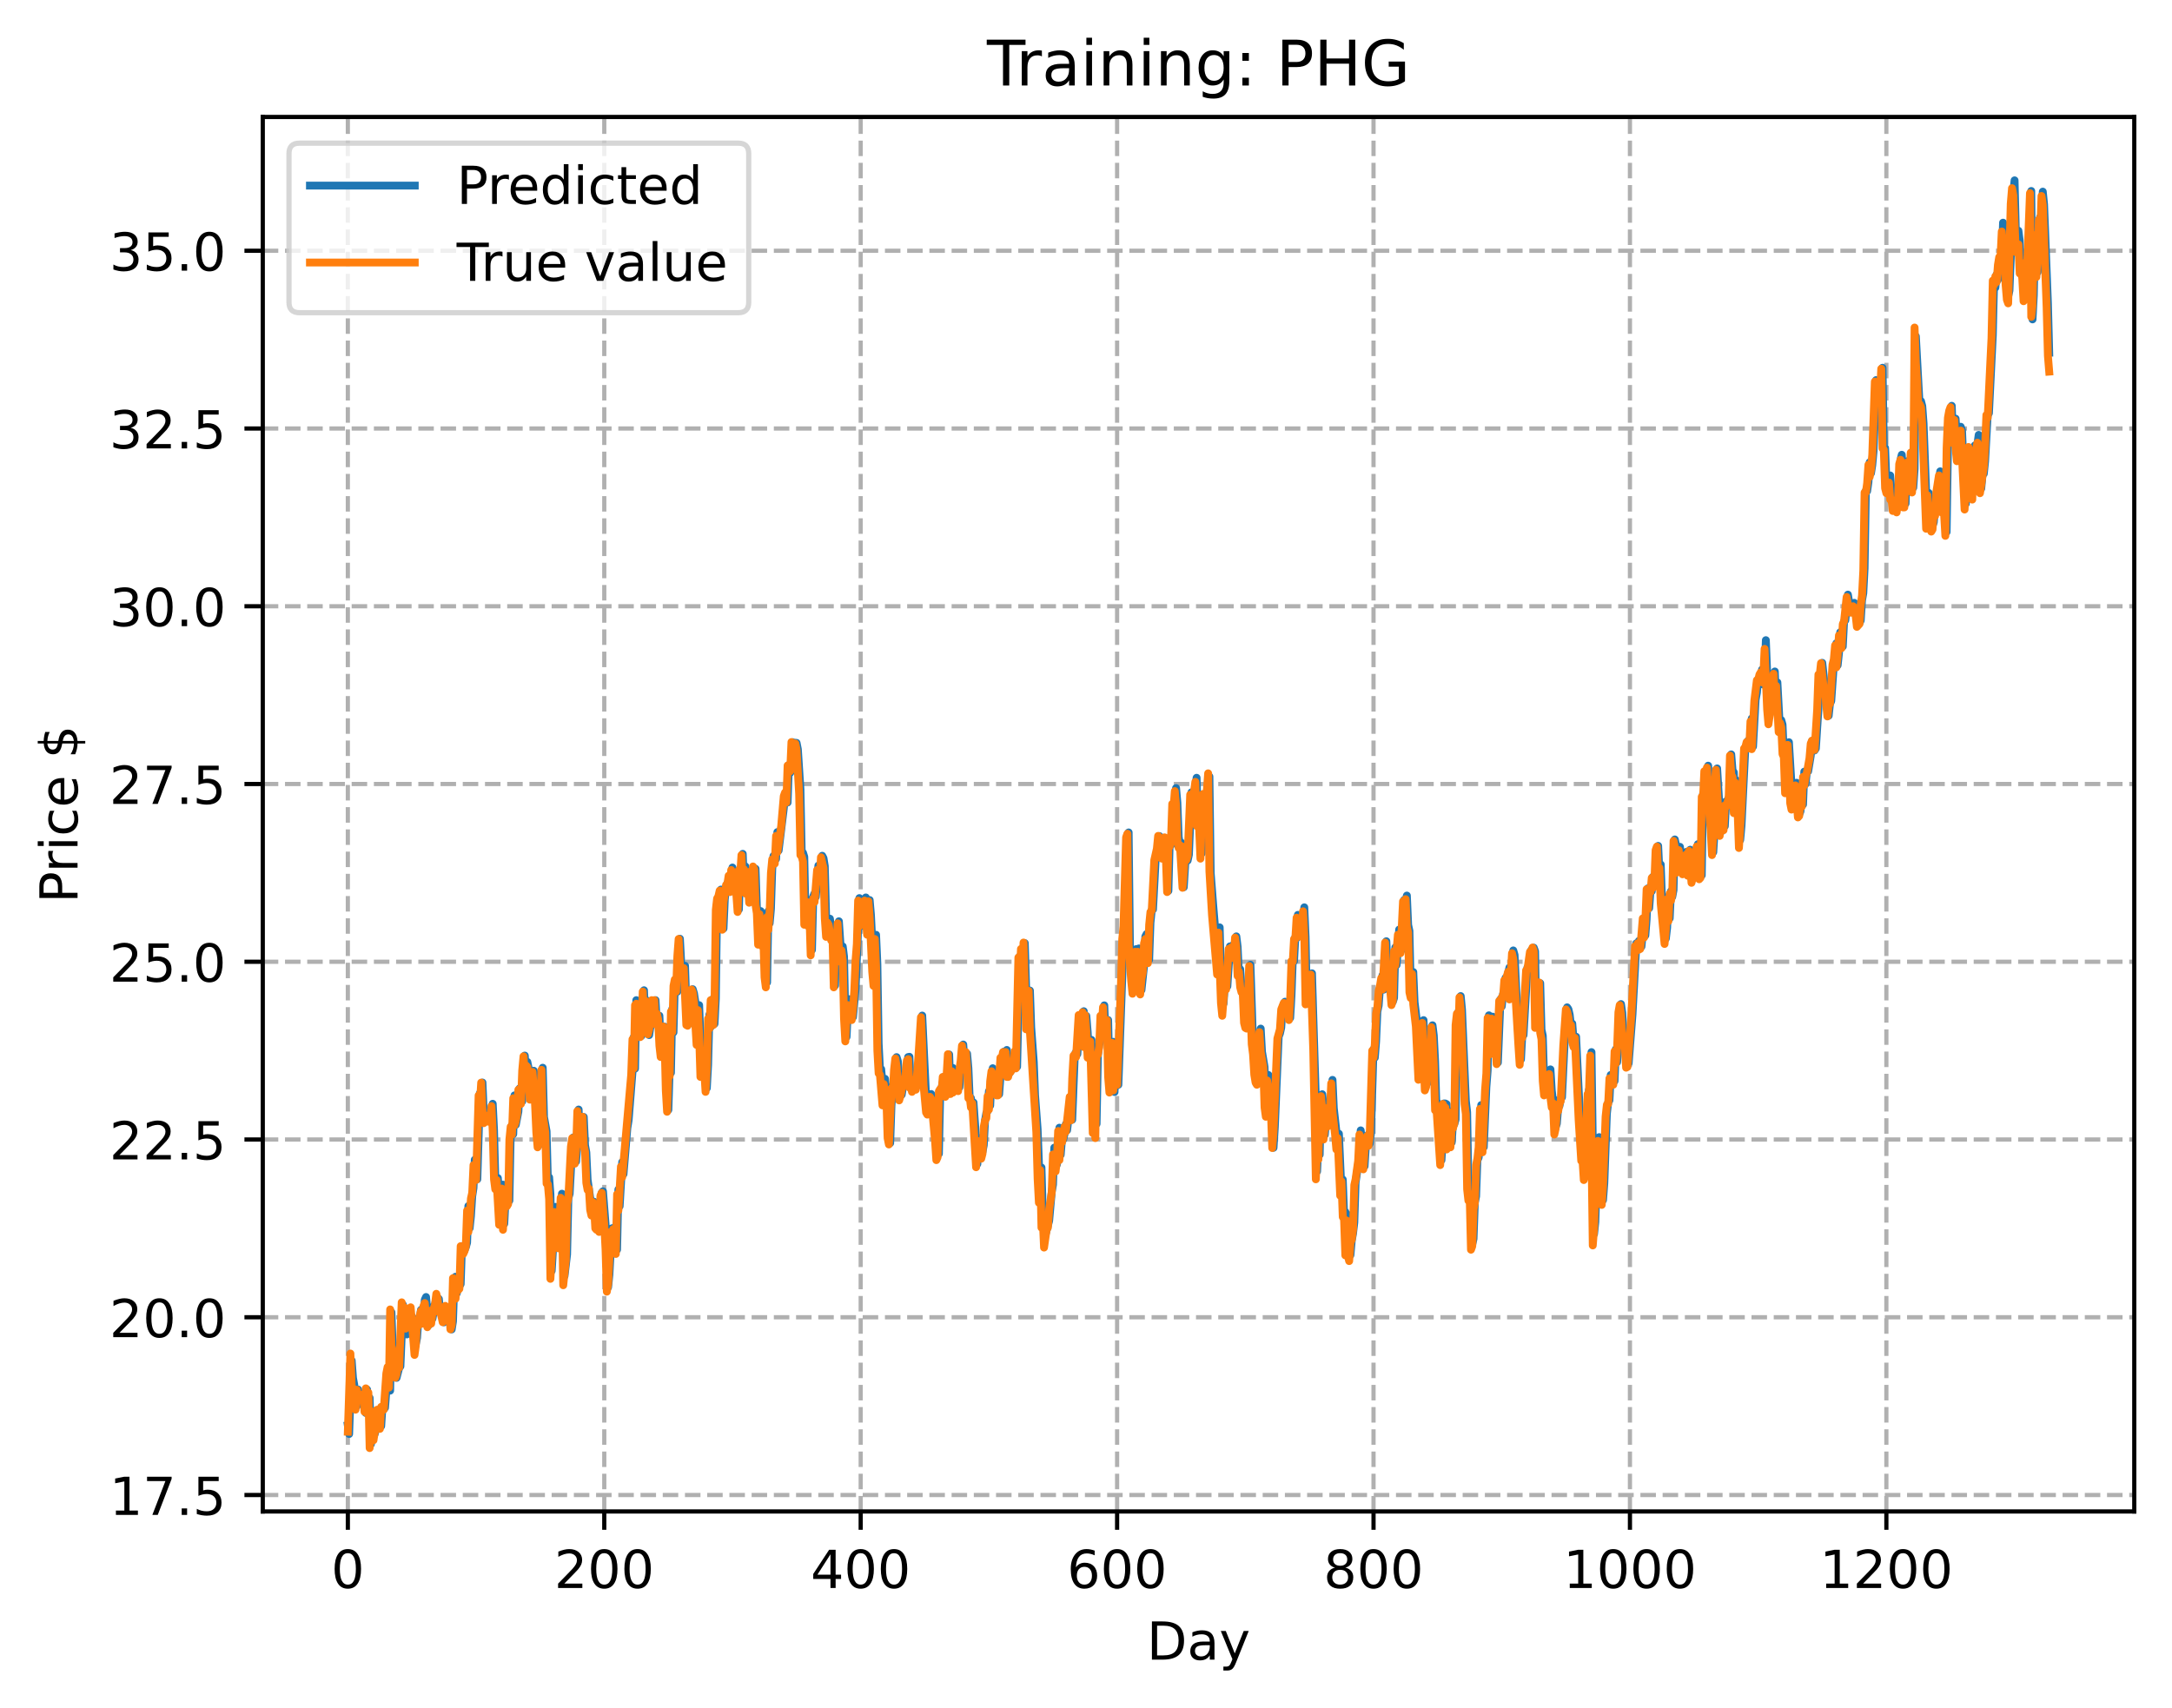 <?xml version="1.0" encoding="utf-8" standalone="no"?>
<!DOCTYPE svg PUBLIC "-//W3C//DTD SVG 1.1//EN"
  "http://www.w3.org/Graphics/SVG/1.1/DTD/svg11.dtd">
<!-- Created with matplotlib (https://matplotlib.org/) -->
<svg height="325.986pt" version="1.1" viewBox="0 0 414.464 325.986" width="414.464pt" xmlns="http://www.w3.org/2000/svg" xmlns:xlink="http://www.w3.org/1999/xlink">
 <defs>
  <style type="text/css">
*{stroke-linecap:butt;stroke-linejoin:round;}
  </style>
 </defs>
 <g id="figure_1">
  <g id="patch_1">
   <path d="M 0 325.986 
L 414.464 325.986 
L 414.464 0 
L 0 0 
z
" style="fill:#ffffff;"/>
  </g>
  <g id="axes_1">
   <g id="patch_2">
    <path d="M 50.144 288.43 
L 407.264 288.43 
L 407.264 22.318 
L 50.144 22.318 
z
" style="fill:#ffffff;"/>
   </g>
   <g id="matplotlib.axis_1">
    <g id="xtick_1">
     <g id="line2d_1">
      <path clip-path="url(#p302625cd21)" d="M 66.376 288.43 
L 66.376 22.318 
" style="fill:none;stroke:#b0b0b0;stroke-dasharray:2.96,1.28;stroke-dashoffset:0;stroke-width:0.8;"/>
     </g>
     <g id="line2d_2">
      <defs>
       <path d="M 0 0 
L 0 3.5 
" id="m80b1c01a60" style="stroke:#000000;stroke-width:0.8;"/>
      </defs>
      <g>
       <use style="stroke:#000000;stroke-width:0.8;" x="66.376" xlink:href="#m80b1c01a60" y="288.43"/>
      </g>
     </g>
     <g id="text_1">
      <!-- 0 -->
      <defs>
       <path d="M 31.781 66.406 
Q 24.172 66.406 20.328 58.906 
Q 16.5 51.422 16.5 36.375 
Q 16.5 21.391 20.328 13.891 
Q 24.172 6.391 31.781 6.391 
Q 39.453 6.391 43.281 13.891 
Q 47.125 21.391 47.125 36.375 
Q 47.125 51.422 43.281 58.906 
Q 39.453 66.406 31.781 66.406 
z
M 31.781 74.219 
Q 44.047 74.219 50.516 64.516 
Q 56.984 54.828 56.984 36.375 
Q 56.984 17.969 50.516 8.266 
Q 44.047 -1.422 31.781 -1.422 
Q 19.531 -1.422 13.062 8.266 
Q 6.594 17.969 6.594 36.375 
Q 6.594 54.828 13.062 64.516 
Q 19.531 74.219 31.781 74.219 
z
" id="DejaVuSans-48"/>
      </defs>
      <g transform="translate(63.195 303.029)scale(0.1 -0.1)">
       <use xlink:href="#DejaVuSans-48"/>
      </g>
     </g>
    </g>
    <g id="xtick_2">
     <g id="line2d_3">
      <path clip-path="url(#p302625cd21)" d="M 115.307 288.43 
L 115.307 22.318 
" style="fill:none;stroke:#b0b0b0;stroke-dasharray:2.96,1.28;stroke-dashoffset:0;stroke-width:0.8;"/>
     </g>
     <g id="line2d_4">
      <g>
       <use style="stroke:#000000;stroke-width:0.8;" x="115.307" xlink:href="#m80b1c01a60" y="288.43"/>
      </g>
     </g>
     <g id="text_2">
      <!-- 200 -->
      <defs>
       <path d="M 19.188 8.297 
L 53.609 8.297 
L 53.609 0 
L 7.328 0 
L 7.328 8.297 
Q 12.938 14.109 22.625 23.891 
Q 32.328 33.688 34.812 36.531 
Q 39.547 41.844 41.422 45.531 
Q 43.312 49.219 43.312 52.781 
Q 43.312 58.594 39.234 62.25 
Q 35.156 65.922 28.609 65.922 
Q 23.969 65.922 18.812 64.312 
Q 13.672 62.703 7.812 59.422 
L 7.812 69.391 
Q 13.766 71.781 18.938 73 
Q 24.125 74.219 28.422 74.219 
Q 39.75 74.219 46.484 68.547 
Q 53.219 62.891 53.219 53.422 
Q 53.219 48.922 51.531 44.891 
Q 49.859 40.875 45.406 35.406 
Q 44.188 33.984 37.641 27.219 
Q 31.109 20.453 19.188 8.297 
z
" id="DejaVuSans-50"/>
      </defs>
      <g transform="translate(105.763 303.029)scale(0.1 -0.1)">
       <use xlink:href="#DejaVuSans-50"/>
       <use x="63.623" xlink:href="#DejaVuSans-48"/>
       <use x="127.246" xlink:href="#DejaVuSans-48"/>
      </g>
     </g>
    </g>
    <g id="xtick_3">
     <g id="line2d_5">
      <path clip-path="url(#p302625cd21)" d="M 164.238 288.43 
L 164.238 22.318 
" style="fill:none;stroke:#b0b0b0;stroke-dasharray:2.96,1.28;stroke-dashoffset:0;stroke-width:0.8;"/>
     </g>
     <g id="line2d_6">
      <g>
       <use style="stroke:#000000;stroke-width:0.8;" x="164.238" xlink:href="#m80b1c01a60" y="288.43"/>
      </g>
     </g>
     <g id="text_3">
      <!-- 400 -->
      <defs>
       <path d="M 37.797 64.312 
L 12.891 25.391 
L 37.797 25.391 
z
M 35.203 72.906 
L 47.609 72.906 
L 47.609 25.391 
L 58.016 25.391 
L 58.016 17.188 
L 47.609 17.188 
L 47.609 0 
L 37.797 0 
L 37.797 17.188 
L 4.891 17.188 
L 4.891 26.703 
z
" id="DejaVuSans-52"/>
      </defs>
      <g transform="translate(154.694 303.029)scale(0.1 -0.1)">
       <use xlink:href="#DejaVuSans-52"/>
       <use x="63.623" xlink:href="#DejaVuSans-48"/>
       <use x="127.246" xlink:href="#DejaVuSans-48"/>
      </g>
     </g>
    </g>
    <g id="xtick_4">
     <g id="line2d_7">
      <path clip-path="url(#p302625cd21)" d="M 213.168 288.43 
L 213.168 22.318 
" style="fill:none;stroke:#b0b0b0;stroke-dasharray:2.96,1.28;stroke-dashoffset:0;stroke-width:0.8;"/>
     </g>
     <g id="line2d_8">
      <g>
       <use style="stroke:#000000;stroke-width:0.8;" x="213.168" xlink:href="#m80b1c01a60" y="288.43"/>
      </g>
     </g>
     <g id="text_4">
      <!-- 600 -->
      <defs>
       <path d="M 33.016 40.375 
Q 26.375 40.375 22.484 35.828 
Q 18.609 31.297 18.609 23.391 
Q 18.609 15.531 22.484 10.953 
Q 26.375 6.391 33.016 6.391 
Q 39.656 6.391 43.531 10.953 
Q 47.406 15.531 47.406 23.391 
Q 47.406 31.297 43.531 35.828 
Q 39.656 40.375 33.016 40.375 
z
M 52.594 71.297 
L 52.594 62.312 
Q 48.875 64.062 45.094 64.984 
Q 41.312 65.922 37.594 65.922 
Q 27.828 65.922 22.672 59.328 
Q 17.531 52.734 16.797 39.406 
Q 19.672 43.656 24.016 45.922 
Q 28.375 48.188 33.594 48.188 
Q 44.578 48.188 50.953 41.516 
Q 57.328 34.859 57.328 23.391 
Q 57.328 12.156 50.688 5.359 
Q 44.047 -1.422 33.016 -1.422 
Q 20.359 -1.422 13.672 8.266 
Q 6.984 17.969 6.984 36.375 
Q 6.984 53.656 15.188 63.938 
Q 23.391 74.219 37.203 74.219 
Q 40.922 74.219 44.703 73.484 
Q 48.484 72.75 52.594 71.297 
z
" id="DejaVuSans-54"/>
      </defs>
      <g transform="translate(203.625 303.029)scale(0.1 -0.1)">
       <use xlink:href="#DejaVuSans-54"/>
       <use x="63.623" xlink:href="#DejaVuSans-48"/>
       <use x="127.246" xlink:href="#DejaVuSans-48"/>
      </g>
     </g>
    </g>
    <g id="xtick_5">
     <g id="line2d_9">
      <path clip-path="url(#p302625cd21)" d="M 262.099 288.43 
L 262.099 22.318 
" style="fill:none;stroke:#b0b0b0;stroke-dasharray:2.96,1.28;stroke-dashoffset:0;stroke-width:0.8;"/>
     </g>
     <g id="line2d_10">
      <g>
       <use style="stroke:#000000;stroke-width:0.8;" x="262.099" xlink:href="#m80b1c01a60" y="288.43"/>
      </g>
     </g>
     <g id="text_5">
      <!-- 800 -->
      <defs>
       <path d="M 31.781 34.625 
Q 24.75 34.625 20.719 30.859 
Q 16.703 27.094 16.703 20.516 
Q 16.703 13.922 20.719 10.156 
Q 24.75 6.391 31.781 6.391 
Q 38.812 6.391 42.859 10.172 
Q 46.922 13.969 46.922 20.516 
Q 46.922 27.094 42.891 30.859 
Q 38.875 34.625 31.781 34.625 
z
M 21.922 38.812 
Q 15.578 40.375 12.031 44.719 
Q 8.5 49.078 8.5 55.328 
Q 8.5 64.062 14.719 69.141 
Q 20.953 74.219 31.781 74.219 
Q 42.672 74.219 48.875 69.141 
Q 55.078 64.062 55.078 55.328 
Q 55.078 49.078 51.531 44.719 
Q 48 40.375 41.703 38.812 
Q 48.828 37.156 52.797 32.312 
Q 56.781 27.484 56.781 20.516 
Q 56.781 9.906 50.312 4.234 
Q 43.844 -1.422 31.781 -1.422 
Q 19.734 -1.422 13.25 4.234 
Q 6.781 9.906 6.781 20.516 
Q 6.781 27.484 10.781 32.312 
Q 14.797 37.156 21.922 38.812 
z
M 18.312 54.391 
Q 18.312 48.734 21.844 45.562 
Q 25.391 42.391 31.781 42.391 
Q 38.141 42.391 41.719 45.562 
Q 45.312 48.734 45.312 54.391 
Q 45.312 60.062 41.719 63.234 
Q 38.141 66.406 31.781 66.406 
Q 25.391 66.406 21.844 63.234 
Q 18.312 60.062 18.312 54.391 
z
" id="DejaVuSans-56"/>
      </defs>
      <g transform="translate(252.555 303.029)scale(0.1 -0.1)">
       <use xlink:href="#DejaVuSans-56"/>
       <use x="63.623" xlink:href="#DejaVuSans-48"/>
       <use x="127.246" xlink:href="#DejaVuSans-48"/>
      </g>
     </g>
    </g>
    <g id="xtick_6">
     <g id="line2d_11">
      <path clip-path="url(#p302625cd21)" d="M 311.029 288.43 
L 311.029 22.318 
" style="fill:none;stroke:#b0b0b0;stroke-dasharray:2.96,1.28;stroke-dashoffset:0;stroke-width:0.8;"/>
     </g>
     <g id="line2d_12">
      <g>
       <use style="stroke:#000000;stroke-width:0.8;" x="311.029" xlink:href="#m80b1c01a60" y="288.43"/>
      </g>
     </g>
     <g id="text_6">
      <!-- 1000 -->
      <defs>
       <path d="M 12.406 8.297 
L 28.516 8.297 
L 28.516 63.922 
L 10.984 60.406 
L 10.984 69.391 
L 28.422 72.906 
L 38.281 72.906 
L 38.281 8.297 
L 54.391 8.297 
L 54.391 0 
L 12.406 0 
z
" id="DejaVuSans-49"/>
      </defs>
      <g transform="translate(298.304 303.029)scale(0.1 -0.1)">
       <use xlink:href="#DejaVuSans-49"/>
       <use x="63.623" xlink:href="#DejaVuSans-48"/>
       <use x="127.246" xlink:href="#DejaVuSans-48"/>
       <use x="190.869" xlink:href="#DejaVuSans-48"/>
      </g>
     </g>
    </g>
    <g id="xtick_7">
     <g id="line2d_13">
      <path clip-path="url(#p302625cd21)" d="M 359.96 288.43 
L 359.96 22.318 
" style="fill:none;stroke:#b0b0b0;stroke-dasharray:2.96,1.28;stroke-dashoffset:0;stroke-width:0.8;"/>
     </g>
     <g id="line2d_14">
      <g>
       <use style="stroke:#000000;stroke-width:0.8;" x="359.96" xlink:href="#m80b1c01a60" y="288.43"/>
      </g>
     </g>
     <g id="text_7">
      <!-- 1200 -->
      <g transform="translate(347.235 303.029)scale(0.1 -0.1)">
       <use xlink:href="#DejaVuSans-49"/>
       <use x="63.623" xlink:href="#DejaVuSans-50"/>
       <use x="127.246" xlink:href="#DejaVuSans-48"/>
       <use x="190.869" xlink:href="#DejaVuSans-48"/>
      </g>
     </g>
    </g>
    <g id="text_8">
     <!-- Day -->
     <defs>
      <path d="M 19.672 64.797 
L 19.672 8.109 
L 31.594 8.109 
Q 46.688 8.109 53.688 14.938 
Q 60.688 21.781 60.688 36.531 
Q 60.688 51.172 53.688 57.984 
Q 46.688 64.797 31.594 64.797 
z
M 9.812 72.906 
L 30.078 72.906 
Q 51.266 72.906 61.172 64.094 
Q 71.094 55.281 71.094 36.531 
Q 71.094 17.672 61.125 8.828 
Q 51.172 0 30.078 0 
L 9.812 0 
z
" id="DejaVuSans-68"/>
      <path d="M 34.281 27.484 
Q 23.391 27.484 19.188 25 
Q 14.984 22.516 14.984 16.5 
Q 14.984 11.719 18.141 8.906 
Q 21.297 6.109 26.703 6.109 
Q 34.188 6.109 38.703 11.406 
Q 43.219 16.703 43.219 25.484 
L 43.219 27.484 
z
M 52.203 31.203 
L 52.203 0 
L 43.219 0 
L 43.219 8.297 
Q 40.141 3.328 35.547 0.953 
Q 30.953 -1.422 24.312 -1.422 
Q 15.922 -1.422 10.953 3.297 
Q 6 8.016 6 15.922 
Q 6 25.141 12.172 29.828 
Q 18.359 34.516 30.609 34.516 
L 43.219 34.516 
L 43.219 35.406 
Q 43.219 41.609 39.141 45 
Q 35.062 48.391 27.688 48.391 
Q 23 48.391 18.547 47.266 
Q 14.109 46.141 10.016 43.891 
L 10.016 52.203 
Q 14.938 54.109 19.578 55.047 
Q 24.219 56 28.609 56 
Q 40.484 56 46.344 49.844 
Q 52.203 43.703 52.203 31.203 
z
" id="DejaVuSans-97"/>
      <path d="M 32.172 -5.078 
Q 28.375 -14.844 24.75 -17.812 
Q 21.141 -20.797 15.094 -20.797 
L 7.906 -20.797 
L 7.906 -13.281 
L 13.188 -13.281 
Q 16.891 -13.281 18.938 -11.516 
Q 21 -9.766 23.484 -3.219 
L 25.094 0.875 
L 2.984 54.688 
L 12.5 54.688 
L 29.594 11.922 
L 46.688 54.688 
L 56.203 54.688 
z
" id="DejaVuSans-121"/>
     </defs>
     <g transform="translate(218.83 316.707)scale(0.1 -0.1)">
      <use xlink:href="#DejaVuSans-68"/>
      <use x="77.002" xlink:href="#DejaVuSans-97"/>
      <use x="138.281" xlink:href="#DejaVuSans-121"/>
     </g>
    </g>
   </g>
   <g id="matplotlib.axis_2">
    <g id="ytick_1">
     <g id="line2d_15">
      <path clip-path="url(#p302625cd21)" d="M 50.144 285.289 
L 407.264 285.289 
" style="fill:none;stroke:#b0b0b0;stroke-dasharray:2.96,1.28;stroke-dashoffset:0;stroke-width:0.8;"/>
     </g>
     <g id="line2d_16">
      <defs>
       <path d="M 0 0 
L -3.5 0 
" id="m25e65e8ee8" style="stroke:#000000;stroke-width:0.8;"/>
      </defs>
      <g>
       <use style="stroke:#000000;stroke-width:0.8;" x="50.144" xlink:href="#m25e65e8ee8" y="285.289"/>
      </g>
     </g>
     <g id="text_9">
      <!-- 17.5 -->
      <defs>
       <path d="M 8.203 72.906 
L 55.078 72.906 
L 55.078 68.703 
L 28.609 0 
L 18.312 0 
L 43.219 64.594 
L 8.203 64.594 
z
" id="DejaVuSans-55"/>
       <path d="M 10.688 12.406 
L 21 12.406 
L 21 0 
L 10.688 0 
z
" id="DejaVuSans-46"/>
       <path d="M 10.797 72.906 
L 49.516 72.906 
L 49.516 64.594 
L 19.828 64.594 
L 19.828 46.734 
Q 21.969 47.469 24.109 47.828 
Q 26.266 48.188 28.422 48.188 
Q 40.625 48.188 47.75 41.5 
Q 54.891 34.812 54.891 23.391 
Q 54.891 11.625 47.562 5.094 
Q 40.234 -1.422 26.906 -1.422 
Q 22.312 -1.422 17.547 -0.641 
Q 12.797 0.141 7.719 1.703 
L 7.719 11.625 
Q 12.109 9.234 16.797 8.062 
Q 21.484 6.891 26.703 6.891 
Q 35.156 6.891 40.078 11.328 
Q 45.016 15.766 45.016 23.391 
Q 45.016 31 40.078 35.438 
Q 35.156 39.891 26.703 39.891 
Q 22.75 39.891 18.812 39.016 
Q 14.891 38.141 10.797 36.281 
z
" id="DejaVuSans-53"/>
      </defs>
      <g transform="translate(20.878 289.088)scale(0.1 -0.1)">
       <use xlink:href="#DejaVuSans-49"/>
       <use x="63.623" xlink:href="#DejaVuSans-55"/>
       <use x="127.246" xlink:href="#DejaVuSans-46"/>
       <use x="159.033" xlink:href="#DejaVuSans-53"/>
      </g>
     </g>
    </g>
    <g id="ytick_2">
     <g id="line2d_17">
      <path clip-path="url(#p302625cd21)" d="M 50.144 251.369 
L 407.264 251.369 
" style="fill:none;stroke:#b0b0b0;stroke-dasharray:2.96,1.28;stroke-dashoffset:0;stroke-width:0.8;"/>
     </g>
     <g id="line2d_18">
      <g>
       <use style="stroke:#000000;stroke-width:0.8;" x="50.144" xlink:href="#m25e65e8ee8" y="251.369"/>
      </g>
     </g>
     <g id="text_10">
      <!-- 20.0 -->
      <g transform="translate(20.878 255.168)scale(0.1 -0.1)">
       <use xlink:href="#DejaVuSans-50"/>
       <use x="63.623" xlink:href="#DejaVuSans-48"/>
       <use x="127.246" xlink:href="#DejaVuSans-46"/>
       <use x="159.033" xlink:href="#DejaVuSans-48"/>
      </g>
     </g>
    </g>
    <g id="ytick_3">
     <g id="line2d_19">
      <path clip-path="url(#p302625cd21)" d="M 50.144 217.449 
L 407.264 217.449 
" style="fill:none;stroke:#b0b0b0;stroke-dasharray:2.96,1.28;stroke-dashoffset:0;stroke-width:0.8;"/>
     </g>
     <g id="line2d_20">
      <g>
       <use style="stroke:#000000;stroke-width:0.8;" x="50.144" xlink:href="#m25e65e8ee8" y="217.449"/>
      </g>
     </g>
     <g id="text_11">
      <!-- 22.5 -->
      <g transform="translate(20.878 221.248)scale(0.1 -0.1)">
       <use xlink:href="#DejaVuSans-50"/>
       <use x="63.623" xlink:href="#DejaVuSans-50"/>
       <use x="127.246" xlink:href="#DejaVuSans-46"/>
       <use x="159.033" xlink:href="#DejaVuSans-53"/>
      </g>
     </g>
    </g>
    <g id="ytick_4">
     <g id="line2d_21">
      <path clip-path="url(#p302625cd21)" d="M 50.144 183.529 
L 407.264 183.529 
" style="fill:none;stroke:#b0b0b0;stroke-dasharray:2.96,1.28;stroke-dashoffset:0;stroke-width:0.8;"/>
     </g>
     <g id="line2d_22">
      <g>
       <use style="stroke:#000000;stroke-width:0.8;" x="50.144" xlink:href="#m25e65e8ee8" y="183.529"/>
      </g>
     </g>
     <g id="text_12">
      <!-- 25.0 -->
      <g transform="translate(20.878 187.328)scale(0.1 -0.1)">
       <use xlink:href="#DejaVuSans-50"/>
       <use x="63.623" xlink:href="#DejaVuSans-53"/>
       <use x="127.246" xlink:href="#DejaVuSans-46"/>
       <use x="159.033" xlink:href="#DejaVuSans-48"/>
      </g>
     </g>
    </g>
    <g id="ytick_5">
     <g id="line2d_23">
      <path clip-path="url(#p302625cd21)" d="M 50.144 149.609 
L 407.264 149.609 
" style="fill:none;stroke:#b0b0b0;stroke-dasharray:2.96,1.28;stroke-dashoffset:0;stroke-width:0.8;"/>
     </g>
     <g id="line2d_24">
      <g>
       <use style="stroke:#000000;stroke-width:0.8;" x="50.144" xlink:href="#m25e65e8ee8" y="149.609"/>
      </g>
     </g>
     <g id="text_13">
      <!-- 27.5 -->
      <g transform="translate(20.878 153.408)scale(0.1 -0.1)">
       <use xlink:href="#DejaVuSans-50"/>
       <use x="63.623" xlink:href="#DejaVuSans-55"/>
       <use x="127.246" xlink:href="#DejaVuSans-46"/>
       <use x="159.033" xlink:href="#DejaVuSans-53"/>
      </g>
     </g>
    </g>
    <g id="ytick_6">
     <g id="line2d_25">
      <path clip-path="url(#p302625cd21)" d="M 50.144 115.689 
L 407.264 115.689 
" style="fill:none;stroke:#b0b0b0;stroke-dasharray:2.96,1.28;stroke-dashoffset:0;stroke-width:0.8;"/>
     </g>
     <g id="line2d_26">
      <g>
       <use style="stroke:#000000;stroke-width:0.8;" x="50.144" xlink:href="#m25e65e8ee8" y="115.689"/>
      </g>
     </g>
     <g id="text_14">
      <!-- 30.0 -->
      <defs>
       <path d="M 40.578 39.312 
Q 47.656 37.797 51.625 33 
Q 55.609 28.219 55.609 21.188 
Q 55.609 10.406 48.188 4.484 
Q 40.766 -1.422 27.094 -1.422 
Q 22.516 -1.422 17.656 -0.516 
Q 12.797 0.391 7.625 2.203 
L 7.625 11.719 
Q 11.719 9.328 16.594 8.109 
Q 21.484 6.891 26.812 6.891 
Q 36.078 6.891 40.938 10.547 
Q 45.797 14.203 45.797 21.188 
Q 45.797 27.641 41.281 31.266 
Q 36.766 34.906 28.719 34.906 
L 20.219 34.906 
L 20.219 43.016 
L 29.109 43.016 
Q 36.375 43.016 40.234 45.922 
Q 44.094 48.828 44.094 54.297 
Q 44.094 59.906 40.109 62.906 
Q 36.141 65.922 28.719 65.922 
Q 24.656 65.922 20.016 65.031 
Q 15.375 64.156 9.812 62.312 
L 9.812 71.094 
Q 15.438 72.656 20.344 73.438 
Q 25.25 74.219 29.594 74.219 
Q 40.828 74.219 47.359 69.109 
Q 53.906 64.016 53.906 55.328 
Q 53.906 49.266 50.438 45.094 
Q 46.969 40.922 40.578 39.312 
z
" id="DejaVuSans-51"/>
      </defs>
      <g transform="translate(20.878 119.488)scale(0.1 -0.1)">
       <use xlink:href="#DejaVuSans-51"/>
       <use x="63.623" xlink:href="#DejaVuSans-48"/>
       <use x="127.246" xlink:href="#DejaVuSans-46"/>
       <use x="159.033" xlink:href="#DejaVuSans-48"/>
      </g>
     </g>
    </g>
    <g id="ytick_7">
     <g id="line2d_27">
      <path clip-path="url(#p302625cd21)" d="M 50.144 81.769 
L 407.264 81.769 
" style="fill:none;stroke:#b0b0b0;stroke-dasharray:2.96,1.28;stroke-dashoffset:0;stroke-width:0.8;"/>
     </g>
     <g id="line2d_28">
      <g>
       <use style="stroke:#000000;stroke-width:0.8;" x="50.144" xlink:href="#m25e65e8ee8" y="81.769"/>
      </g>
     </g>
     <g id="text_15">
      <!-- 32.5 -->
      <g transform="translate(20.878 85.568)scale(0.1 -0.1)">
       <use xlink:href="#DejaVuSans-51"/>
       <use x="63.623" xlink:href="#DejaVuSans-50"/>
       <use x="127.246" xlink:href="#DejaVuSans-46"/>
       <use x="159.033" xlink:href="#DejaVuSans-53"/>
      </g>
     </g>
    </g>
    <g id="ytick_8">
     <g id="line2d_29">
      <path clip-path="url(#p302625cd21)" d="M 50.144 47.849 
L 407.264 47.849 
" style="fill:none;stroke:#b0b0b0;stroke-dasharray:2.96,1.28;stroke-dashoffset:0;stroke-width:0.8;"/>
     </g>
     <g id="line2d_30">
      <g>
       <use style="stroke:#000000;stroke-width:0.8;" x="50.144" xlink:href="#m25e65e8ee8" y="47.849"/>
      </g>
     </g>
     <g id="text_16">
      <!-- 35.0 -->
      <g transform="translate(20.878 51.648)scale(0.1 -0.1)">
       <use xlink:href="#DejaVuSans-51"/>
       <use x="63.623" xlink:href="#DejaVuSans-53"/>
       <use x="127.246" xlink:href="#DejaVuSans-46"/>
       <use x="159.033" xlink:href="#DejaVuSans-48"/>
      </g>
     </g>
    </g>
    <g id="text_17">
     <!-- Price $ -->
     <defs>
      <path d="M 19.672 64.797 
L 19.672 37.406 
L 32.078 37.406 
Q 38.969 37.406 42.719 40.969 
Q 46.484 44.531 46.484 51.125 
Q 46.484 57.672 42.719 61.234 
Q 38.969 64.797 32.078 64.797 
z
M 9.812 72.906 
L 32.078 72.906 
Q 44.344 72.906 50.609 67.359 
Q 56.891 61.812 56.891 51.125 
Q 56.891 40.328 50.609 34.812 
Q 44.344 29.297 32.078 29.297 
L 19.672 29.297 
L 19.672 0 
L 9.812 0 
z
" id="DejaVuSans-80"/>
      <path d="M 41.109 46.297 
Q 39.594 47.172 37.812 47.578 
Q 36.031 48 33.891 48 
Q 26.266 48 22.188 43.047 
Q 18.109 38.094 18.109 28.812 
L 18.109 0 
L 9.078 0 
L 9.078 54.688 
L 18.109 54.688 
L 18.109 46.188 
Q 20.953 51.172 25.484 53.578 
Q 30.031 56 36.531 56 
Q 37.453 56 38.578 55.875 
Q 39.703 55.766 41.062 55.516 
z
" id="DejaVuSans-114"/>
      <path d="M 9.422 54.688 
L 18.406 54.688 
L 18.406 0 
L 9.422 0 
z
M 9.422 75.984 
L 18.406 75.984 
L 18.406 64.594 
L 9.422 64.594 
z
" id="DejaVuSans-105"/>
      <path d="M 48.781 52.594 
L 48.781 44.188 
Q 44.969 46.297 41.141 47.344 
Q 37.312 48.391 33.406 48.391 
Q 24.656 48.391 19.812 42.844 
Q 14.984 37.312 14.984 27.297 
Q 14.984 17.281 19.812 11.734 
Q 24.656 6.203 33.406 6.203 
Q 37.312 6.203 41.141 7.25 
Q 44.969 8.297 48.781 10.406 
L 48.781 2.094 
Q 45.016 0.344 40.984 -0.531 
Q 36.969 -1.422 32.422 -1.422 
Q 20.062 -1.422 12.781 6.344 
Q 5.516 14.109 5.516 27.297 
Q 5.516 40.672 12.859 48.328 
Q 20.219 56 33.016 56 
Q 37.156 56 41.109 55.141 
Q 45.062 54.297 48.781 52.594 
z
" id="DejaVuSans-99"/>
      <path d="M 56.203 29.594 
L 56.203 25.203 
L 14.891 25.203 
Q 15.484 15.922 20.484 11.062 
Q 25.484 6.203 34.422 6.203 
Q 39.594 6.203 44.453 7.469 
Q 49.312 8.734 54.109 11.281 
L 54.109 2.781 
Q 49.266 0.734 44.188 -0.344 
Q 39.109 -1.422 33.891 -1.422 
Q 20.797 -1.422 13.156 6.188 
Q 5.516 13.812 5.516 26.812 
Q 5.516 40.234 12.766 48.109 
Q 20.016 56 32.328 56 
Q 43.359 56 49.781 48.891 
Q 56.203 41.797 56.203 29.594 
z
M 47.219 32.234 
Q 47.125 39.594 43.094 43.984 
Q 39.062 48.391 32.422 48.391 
Q 24.906 48.391 20.391 44.141 
Q 15.875 39.891 15.188 32.172 
z
" id="DejaVuSans-101"/>
      <path id="DejaVuSans-32"/>
      <path d="M 33.797 -14.703 
L 28.906 -14.703 
L 28.859 0 
Q 23.734 0.094 18.609 1.188 
Q 13.484 2.297 8.297 4.5 
L 8.297 13.281 
Q 13.281 10.156 18.375 8.562 
Q 23.484 6.984 28.906 6.938 
L 28.906 29.203 
Q 18.109 30.953 13.203 35.156 
Q 8.297 39.359 8.297 46.688 
Q 8.297 54.641 13.625 59.219 
Q 18.953 63.812 28.906 64.5 
L 28.906 75.984 
L 33.797 75.984 
L 33.797 64.656 
Q 38.328 64.453 42.578 63.688 
Q 46.828 62.938 50.875 61.625 
L 50.875 53.078 
Q 46.828 55.125 42.547 56.25 
Q 38.281 57.375 33.797 57.562 
L 33.797 36.719 
Q 44.875 35.016 50.094 30.609 
Q 55.328 26.219 55.328 18.609 
Q 55.328 10.359 49.781 5.594 
Q 44.234 0.828 33.797 0.094 
z
M 28.906 37.594 
L 28.906 57.625 
Q 23.25 56.984 20.266 54.391 
Q 17.281 51.812 17.281 47.516 
Q 17.281 43.312 20.031 40.969 
Q 22.797 38.625 28.906 37.594 
z
M 33.797 28.219 
L 33.797 7.078 
Q 39.984 7.906 43.141 10.594 
Q 46.297 13.281 46.297 17.672 
Q 46.297 21.969 43.281 24.5 
Q 40.281 27.047 33.797 28.219 
z
" id="DejaVuSans-36"/>
     </defs>
     <g transform="translate(14.798 172.342)rotate(-90)scale(0.1 -0.1)">
      <use xlink:href="#DejaVuSans-80"/>
      <use x="58.553" xlink:href="#DejaVuSans-114"/>
      <use x="99.666" xlink:href="#DejaVuSans-105"/>
      <use x="127.449" xlink:href="#DejaVuSans-99"/>
      <use x="182.43" xlink:href="#DejaVuSans-101"/>
      <use x="243.953" xlink:href="#DejaVuSans-32"/>
      <use x="275.74" xlink:href="#DejaVuSans-36"/>
     </g>
    </g>
   </g>
   <g id="line2d_31">
    <path clip-path="url(#p302625cd21)" d="M 66.376 271.995 
L 66.621 273.645 
L 67.11 259.634 
L 67.355 262.948 
L 67.6 264.26 
L 67.844 267.199 
L 68.089 268.322 
L 68.334 265.162 
L 68.578 266.068 
L 68.823 266.166 
L 69.068 266.836 
L 69.312 266.23 
L 69.557 266.748 
L 69.802 269.631 
L 70.046 265.17 
L 70.291 269.044 
L 70.536 266.753 
L 70.78 275.588 
L 71.025 272.64 
L 71.27 274.067 
L 71.514 273.614 
L 71.759 272.623 
L 72.003 269.539 
L 72.248 269.215 
L 72.493 271.724 
L 72.737 272.146 
L 72.982 268.432 
L 73.227 268.932 
L 73.471 268.639 
L 73.961 262.308 
L 74.205 261.447 
L 74.45 265.373 
L 74.695 250.425 
L 74.939 257.283 
L 75.184 258.253 
L 75.673 262.935 
L 76.163 261.034 
L 76.407 260.738 
L 76.897 249.003 
L 77.141 250.913 
L 77.386 250.414 
L 77.631 254.646 
L 77.875 253.874 
L 78.12 251.557 
L 78.364 253.313 
L 78.609 251.219 
L 78.854 252.166 
L 79.343 256.496 
L 79.588 255.291 
L 79.832 251.619 
L 80.077 251.856 
L 80.322 249.975 
L 80.566 249.787 
L 80.811 252.427 
L 81.056 248.022 
L 81.3 247.503 
L 81.79 252.902 
L 82.034 251.661 
L 82.279 249.491 
L 82.524 251.633 
L 83.013 248.87 
L 83.258 247.88 
L 83.502 247.664 
L 83.747 247.876 
L 83.991 250.33 
L 84.236 249.46 
L 84.725 252.338 
L 84.97 250.411 
L 85.215 250.144 
L 85.459 251.513 
L 85.704 252.245 
L 85.949 251.017 
L 86.193 253.691 
L 86.438 252.147 
L 86.683 244.92 
L 86.927 243.635 
L 87.172 246.79 
L 87.417 244.32 
L 87.661 245.447 
L 87.906 245.039 
L 88.151 237.792 
L 88.395 237.987 
L 88.64 238.564 
L 88.885 238.002 
L 89.129 237.125 
L 89.374 230.141 
L 89.619 234.38 
L 89.863 232.082 
L 90.108 228.289 
L 90.352 226.707 
L 90.597 221.306 
L 91.086 225.033 
L 91.576 208.605 
L 91.82 210.508 
L 92.065 206.577 
L 92.31 212.34 
L 92.554 214.019 
L 92.799 212.908 
L 93.044 213.937 
L 93.288 213.337 
L 93.533 213.708 
L 93.778 213.306 
L 94.022 210.629 
L 94.267 215.563 
L 94.512 224.994 
L 94.756 226.437 
L 95.001 224.803 
L 95.246 227.866 
L 95.49 232.494 
L 95.735 227.76 
L 95.979 226.064 
L 96.224 233.529 
L 96.469 228.87 
L 96.713 227.134 
L 96.958 229.394 
L 97.203 229.113 
L 97.447 216.532 
L 97.692 214.719 
L 97.937 216.429 
L 98.181 209.028 
L 98.426 214.648 
L 98.915 212.144 
L 99.16 207.694 
L 99.405 209.788 
L 99.649 210.172 
L 99.894 204.265 
L 100.139 201.433 
L 100.383 204.987 
L 100.628 202.636 
L 100.873 203.83 
L 101.117 206.109 
L 101.362 209.668 
L 101.607 209.136 
L 101.851 204.328 
L 102.34 210.585 
L 102.585 215.931 
L 102.83 218.51 
L 103.074 216.682 
L 103.564 203.753 
L 103.808 213.152 
L 104.298 215.87 
L 104.542 225.152 
L 104.787 224.666 
L 105.032 227.887 
L 105.276 242.509 
L 106.01 230.308 
L 106.255 232.867 
L 106.5 233.837 
L 106.744 237.99 
L 107.234 227.79 
L 107.478 230.941 
L 107.723 243.494 
L 108.212 239.371 
L 108.457 228.64 
L 108.701 227.819 
L 109.191 218.585 
L 109.435 217.039 
L 109.68 220.813 
L 109.925 221.647 
L 110.169 218.666 
L 110.414 211.73 
L 110.659 217.912 
L 111.148 215.596 
L 111.393 213.148 
L 111.637 218.551 
L 111.882 219.91 
L 112.127 225.118 
L 112.616 228.576 
L 113.105 230.66 
L 113.35 229.326 
L 113.595 230.337 
L 113.839 234.258 
L 114.084 234.38 
L 114.328 234.197 
L 114.573 234.493 
L 114.818 227.637 
L 115.062 227.328 
L 115.552 233.6 
L 115.796 238.247 
L 116.041 245.648 
L 116.286 243.257 
L 116.775 234.397 
L 117.02 237.584 
L 117.264 234.182 
L 117.509 234.592 
L 117.754 238.464 
L 117.998 226.995 
L 118.243 230.179 
L 118.732 221.752 
L 118.977 224.059 
L 119.711 215.265 
L 119.955 213.778 
L 120.689 204.55 
L 120.934 197.919 
L 121.179 203.933 
L 121.423 190.857 
L 121.668 191.626 
L 121.913 194.419 
L 122.157 194.98 
L 122.402 197.676 
L 122.647 195.764 
L 122.891 188.969 
L 123.136 194.962 
L 123.381 190.904 
L 123.87 197.524 
L 124.115 195.884 
L 124.359 192.25 
L 124.604 191.006 
L 124.849 193.181 
L 125.093 190.86 
L 125.338 195.489 
L 125.583 194.283 
L 125.827 193.824 
L 126.072 199.186 
L 126.316 200.845 
L 126.806 195.914 
L 127.05 198.635 
L 127.295 208.077 
L 127.54 211.79 
L 127.784 204.086 
L 128.029 204.719 
L 128.274 192.55 
L 128.518 197.006 
L 128.763 187.969 
L 129.008 187.297 
L 129.252 189.247 
L 129.497 182 
L 129.742 179.137 
L 129.986 183.78 
L 130.476 184.792 
L 130.72 184.291 
L 130.965 191.883 
L 131.21 195.237 
L 131.454 195.331 
L 131.699 191.783 
L 131.943 190.766 
L 132.188 188.768 
L 132.433 189.57 
L 132.677 191.174 
L 133.167 199.296 
L 133.411 191.806 
L 133.901 204.685 
L 134.145 200.036 
L 134.39 200.188 
L 134.879 207.646 
L 135.124 203.215 
L 135.369 193.61 
L 135.613 195.977 
L 135.858 190.758 
L 136.103 191.158 
L 136.347 195.364 
L 136.592 190.556 
L 136.837 172.592 
L 137.081 171.332 
L 137.326 170.914 
L 137.571 169.754 
L 138.06 177.191 
L 138.304 171.593 
L 138.549 169.381 
L 138.794 168.557 
L 139.038 168.403 
L 139.283 167.134 
L 139.528 170.065 
L 139.772 165.546 
L 140.017 168.331 
L 140.262 167.04 
L 140.506 167.321 
L 140.996 173.553 
L 141.24 165.887 
L 141.485 166.847 
L 141.73 162.94 
L 141.974 169.283 
L 142.219 165.316 
L 142.464 170.253 
L 142.708 168.313 
L 142.953 167.596 
L 143.198 171.858 
L 143.442 166.184 
L 143.687 167.235 
L 143.931 165.761 
L 144.176 165.792 
L 144.421 173.057 
L 144.665 174.237 
L 144.91 179.332 
L 145.155 173.858 
L 145.399 179.238 
L 145.644 180.525 
L 145.889 178.115 
L 146.133 185.596 
L 146.378 187.474 
L 146.623 173.885 
L 146.867 176.18 
L 147.112 173.433 
L 147.357 165.858 
L 147.601 163.341 
L 147.846 163.137 
L 148.091 163.917 
L 148.335 158.787 
L 148.58 162.309 
L 149.559 154.295 
L 149.803 151.785 
L 150.048 151.275 
L 150.292 153.143 
L 150.537 145.97 
L 150.782 147.491 
L 151.026 147.064 
L 151.271 141.635 
L 151.516 142.063 
L 151.76 141.746 
L 152.005 141.765 
L 152.25 143 
L 152.739 150.62 
L 152.984 162.857 
L 153.228 162.73 
L 153.473 163.508 
L 153.718 175.411 
L 153.962 172.937 
L 154.207 171.71 
L 154.452 176.073 
L 154.696 173.311 
L 154.941 181.267 
L 155.186 171.081 
L 155.43 170.476 
L 155.675 171.14 
L 156.164 165.178 
L 156.409 167.167 
L 156.653 167.577 
L 156.898 163.305 
L 157.143 163.764 
L 157.387 165.295 
L 157.632 174.785 
L 157.877 177.883 
L 158.121 175.367 
L 158.366 175.312 
L 158.855 179.098 
L 159.1 178.263 
L 159.345 188.062 
L 159.589 177.748 
L 159.834 181.17 
L 160.079 175.808 
L 160.568 183.135 
L 160.813 180.601 
L 161.057 182.538 
L 161.302 194.21 
L 161.546 197.859 
L 161.791 192.616 
L 162.036 190.668 
L 162.28 191.65 
L 162.525 193.689 
L 162.77 194.082 
L 163.259 188.754 
L 163.993 171.381 
L 164.238 176.726 
L 164.727 173.903 
L 164.972 173.72 
L 165.216 171.259 
L 165.706 177.896 
L 165.95 171.754 
L 166.195 174.618 
L 166.684 184.495 
L 166.929 187.493 
L 167.174 178.386 
L 167.418 183.891 
L 167.663 199.143 
L 167.907 203.943 
L 168.152 204.017 
L 168.641 209.579 
L 168.886 205.871 
L 169.131 208.473 
L 169.375 208.535 
L 169.62 216.327 
L 169.865 218.132 
L 170.109 210.987 
L 170.354 207.146 
L 170.599 207.891 
L 170.843 203.231 
L 171.088 201.728 
L 171.333 202.529 
L 171.822 208.959 
L 172.067 208.904 
L 172.556 205.903 
L 172.801 206.94 
L 173.045 205.199 
L 173.29 201.716 
L 173.534 201.665 
L 173.779 207.083 
L 174.024 206.854 
L 174.268 207.892 
L 174.758 205.244 
L 175.002 207.203 
L 175.492 201.477 
L 175.981 193.8 
L 176.715 209.388 
L 176.96 211.642 
L 177.204 212.359 
L 177.449 212.36 
L 177.694 208.768 
L 177.938 209.343 
L 178.917 220.071 
L 179.162 220.169 
L 179.406 208.733 
L 180.14 205.491 
L 180.629 208.779 
L 181.119 201.226 
L 181.363 208.106 
L 181.608 207.628 
L 181.853 203.809 
L 182.097 207.818 
L 182.342 204.568 
L 183.076 207.471 
L 183.321 203.561 
L 183.81 199.327 
L 184.055 202.745 
L 184.299 204.527 
L 184.544 201.08 
L 184.789 203.829 
L 185.033 209.505 
L 185.278 209.546 
L 185.522 211.166 
L 185.767 210.388 
L 186.256 217.326 
L 186.501 222.122 
L 186.746 217.443 
L 186.99 218.442 
L 187.235 217.16 
L 187.48 219.795 
L 187.724 218.52 
L 187.969 213.766 
L 188.214 212.395 
L 188.458 212.041 
L 188.703 208.242 
L 188.948 210.973 
L 189.192 205.618 
L 189.437 203.847 
L 189.682 204.303 
L 190.171 207.734 
L 190.416 208.689 
L 190.66 208.802 
L 191.15 202.055 
L 191.639 200.663 
L 191.883 201.671 
L 192.128 200.361 
L 192.373 204.963 
L 192.617 204.817 
L 192.862 203.898 
L 193.107 204.142 
L 193.351 202.654 
L 193.596 202.485 
L 193.841 200.586 
L 194.085 203.562 
L 194.575 182.517 
L 194.819 186.182 
L 195.064 181.056 
L 195.309 184.999 
L 195.553 179.969 
L 196.043 196.448 
L 196.532 189.024 
L 196.777 196.082 
L 197.266 202.643 
L 197.51 208.998 
L 198 215.47 
L 198.489 228.275 
L 198.734 222.791 
L 198.978 231.301 
L 199.223 231.204 
L 199.468 235.727 
L 200.202 232.946 
L 200.691 227.475 
L 200.936 226.041 
L 201.18 219.006 
L 201.425 219.125 
L 201.67 222.248 
L 201.914 220.88 
L 202.159 215.195 
L 202.404 220.366 
L 202.648 217.399 
L 202.893 217.441 
L 203.138 216.364 
L 203.382 214.538 
L 203.627 215.679 
L 204.361 209.254 
L 204.605 213.678 
L 205.095 201.208 
L 205.339 200.745 
L 205.584 201.155 
L 206.073 193.712 
L 206.563 194.385 
L 206.807 192.972 
L 207.052 199.723 
L 207.297 193.871 
L 207.541 196.822 
L 207.786 201.183 
L 208.031 201.144 
L 208.275 198.437 
L 208.765 215.191 
L 209.009 208.638 
L 209.254 214.46 
L 209.498 201.365 
L 209.743 199.4 
L 209.988 198.601 
L 210.232 193.797 
L 210.477 195.996 
L 210.722 191.85 
L 210.966 197.974 
L 211.211 195.196 
L 211.456 194.648 
L 211.7 205.532 
L 211.945 207.369 
L 212.19 206.852 
L 212.434 198.807 
L 212.679 208.389 
L 212.924 199.866 
L 213.413 207 
L 215.126 159.285 
L 215.37 158.855 
L 215.615 180.4 
L 215.859 182.505 
L 216.349 188.478 
L 216.593 186.439 
L 216.838 181.107 
L 217.083 184.246 
L 217.327 180.988 
L 217.817 188.924 
L 218.306 184.347 
L 218.551 178.721 
L 218.795 178.247 
L 219.04 180.094 
L 219.285 183.139 
L 219.529 176.112 
L 219.774 173.684 
L 220.019 173.546 
L 220.508 164.27 
L 220.997 161.736 
L 221.242 159.545 
L 221.486 160.98 
L 221.731 163.709 
L 221.976 163.439 
L 222.22 160.933 
L 222.465 159.967 
L 222.71 163.355 
L 222.954 170.006 
L 223.199 160.75 
L 223.444 161.279 
L 223.688 159.484 
L 223.933 153.367 
L 224.178 153.975 
L 224.422 150.384 
L 224.667 153.187 
L 224.912 159.672 
L 225.156 161.305 
L 225.401 160.785 
L 225.89 169.306 
L 226.38 161.46 
L 226.624 164.225 
L 226.869 163.09 
L 227.358 151.194 
L 227.603 152.522 
L 227.847 152.306 
L 228.337 148.422 
L 228.581 156.797 
L 228.826 153.706 
L 229.315 162.826 
L 229.56 155.111 
L 229.805 151.682 
L 230.294 154.196 
L 230.783 148.192 
L 231.028 166.629 
L 231.517 172.902 
L 232.251 181.679 
L 232.496 184.232 
L 232.741 176.969 
L 232.985 186.575 
L 233.474 191.519 
L 233.719 188.028 
L 233.964 186.645 
L 234.208 188.215 
L 234.698 180.594 
L 234.942 181.061 
L 235.187 180.485 
L 235.432 180.225 
L 235.676 182.678 
L 235.921 178.687 
L 236.166 180.679 
L 236.41 186 
L 236.655 184.954 
L 236.9 188.376 
L 237.144 189.258 
L 237.389 189.585 
L 237.634 195.201 
L 237.878 195.71 
L 238.123 195.92 
L 238.612 184.109 
L 239.102 198.907 
L 239.346 200.363 
L 239.591 204.388 
L 239.835 205.746 
L 240.08 206.431 
L 240.325 199.475 
L 240.569 196.285 
L 240.814 200.708 
L 241.303 203.606 
L 241.548 210.976 
L 241.793 212.268 
L 242.037 205.133 
L 242.771 212.097 
L 243.016 219.027 
L 243.261 215.095 
L 243.995 197.835 
L 244.239 197.211 
L 244.484 196.111 
L 244.729 192.37 
L 244.973 191.522 
L 245.218 191.152 
L 245.462 192.7 
L 245.707 192.299 
L 245.952 192.124 
L 246.196 194.238 
L 246.441 190.016 
L 246.686 183.205 
L 246.93 183.425 
L 247.175 178.835 
L 247.42 179.038 
L 247.664 174.584 
L 247.909 175.473 
L 248.154 175.639 
L 248.398 175.494 
L 248.643 178.125 
L 248.888 173.143 
L 249.132 178.776 
L 249.377 191.202 
L 249.622 188.288 
L 249.866 190.025 
L 250.111 190.493 
L 250.356 185.737 
L 251.089 209.849 
L 251.334 223.529 
L 251.579 218.08 
L 251.823 220.349 
L 252.068 209.516 
L 252.313 208.811 
L 252.557 211.332 
L 252.802 216.548 
L 253.291 210.89 
L 253.536 213.988 
L 253.781 211.734 
L 254.025 211.221 
L 254.27 206.072 
L 254.515 211.461 
L 255.004 215.88 
L 255.249 218.753 
L 255.493 216.349 
L 255.983 227.557 
L 256.227 225.086 
L 256.472 231.469 
L 256.717 231.253 
L 256.961 238.643 
L 257.206 231.825 
L 257.45 238.381 
L 257.695 239.498 
L 257.94 236.731 
L 258.184 235.369 
L 258.429 233.285 
L 258.674 225.662 
L 259.408 220.701 
L 259.652 215.705 
L 260.142 220.276 
L 260.386 222.552 
L 260.631 218.746 
L 260.876 218.518 
L 261.12 216.478 
L 261.365 218.226 
L 261.61 216.261 
L 262.099 200.216 
L 262.344 201.825 
L 262.588 198.75 
L 262.833 193.04 
L 263.077 191.874 
L 263.322 188.555 
L 263.567 187.874 
L 263.811 186.119 
L 264.056 188.848 
L 264.545 179.616 
L 264.79 185.399 
L 265.035 185.912 
L 265.279 185.558 
L 265.769 191.179 
L 266.013 190.444 
L 266.258 180.79 
L 266.503 184.139 
L 266.992 177.386 
L 267.481 181.249 
L 267.971 171.708 
L 268.215 172.017 
L 268.46 170.901 
L 268.705 176.503 
L 268.949 177.646 
L 269.194 188.724 
L 269.438 189.419 
L 269.683 185.486 
L 269.928 191.231 
L 270.417 195.275 
L 270.906 205.328 
L 271.396 195.199 
L 271.64 194.666 
L 272.13 207.015 
L 272.374 206.678 
L 272.619 200.67 
L 272.864 199.377 
L 273.108 201.967 
L 273.353 195.653 
L 273.598 197.611 
L 273.842 202.501 
L 274.087 210.984 
L 274.332 210.476 
L 274.576 214.522 
L 274.821 216.559 
L 275.065 221.385 
L 275.31 217.217 
L 275.555 210.565 
L 275.799 210.577 
L 276.044 210.716 
L 276.289 218.346 
L 276.778 212.117 
L 277.023 217.992 
L 277.267 214.008 
L 277.512 214.512 
L 277.757 213.639 
L 278.001 195.613 
L 278.246 193.145 
L 278.491 198.917 
L 278.735 190.08 
L 278.98 192.65 
L 279.714 210.092 
L 279.959 212.236 
L 280.203 225.956 
L 280.448 227.951 
L 280.693 228.311 
L 280.937 237.438 
L 281.182 236.388 
L 281.426 229.487 
L 281.671 228.291 
L 281.916 221.425 
L 282.16 220.881 
L 282.405 218.039 
L 282.65 210.873 
L 282.894 212.582 
L 283.139 218.897 
L 283.628 207.449 
L 283.873 204.323 
L 284.118 193.75 
L 284.607 200.692 
L 284.852 194.008 
L 285.341 199.135 
L 285.586 197.691 
L 285.83 202.766 
L 286.32 190.69 
L 286.564 192.059 
L 286.809 189.696 
L 287.053 189.705 
L 287.298 186.598 
L 287.543 187.542 
L 287.787 185.621 
L 288.032 184.64 
L 288.277 189.618 
L 288.521 184.198 
L 288.766 181.369 
L 289.011 182.226 
L 289.5 192.417 
L 289.745 197.678 
L 289.989 199.047 
L 290.234 202.161 
L 290.479 197.514 
L 290.723 197.529 
L 291.457 184.643 
L 291.702 184.614 
L 292.191 181.318 
L 292.436 181.233 
L 292.681 180.844 
L 292.925 181.525 
L 293.17 195.736 
L 293.414 190.533 
L 293.659 188.049 
L 293.904 187.619 
L 294.148 196.497 
L 294.393 197.628 
L 294.638 205.67 
L 294.882 208.126 
L 295.127 208.117 
L 295.372 207.214 
L 295.616 207.025 
L 295.861 204.07 
L 296.106 208.095 
L 296.35 210.181 
L 296.595 209.832 
L 296.84 215.142 
L 297.084 214.414 
L 297.329 211.358 
L 297.574 211.046 
L 297.818 209.771 
L 298.063 209.383 
L 298.552 199.089 
L 299.041 192.228 
L 299.286 192.58 
L 299.531 193.643 
L 299.775 195.812 
L 300.02 195.324 
L 300.265 198.391 
L 300.509 199.478 
L 300.754 197.837 
L 301.488 213.098 
L 301.977 220.508 
L 302.222 220.681 
L 302.467 224.046 
L 302.711 223.069 
L 302.956 213.272 
L 303.201 207.978 
L 303.445 207.928 
L 303.69 200.768 
L 304.179 235.487 
L 304.424 233.179 
L 304.913 218.495 
L 305.158 216.997 
L 305.402 219.223 
L 305.647 226.481 
L 305.892 229.01 
L 306.136 225.805 
L 306.626 212.497 
L 306.87 210.382 
L 307.115 209.985 
L 307.36 205.132 
L 307.604 205.897 
L 307.849 206.225 
L 308.094 206.289 
L 308.338 200.221 
L 308.583 202.684 
L 308.828 199.63 
L 309.072 192.924 
L 309.317 191.605 
L 309.562 193.282 
L 309.806 197.262 
L 310.296 198.867 
L 310.54 203.182 
L 310.785 202.888 
L 311.519 193.493 
L 312.253 180.012 
L 312.497 181.18 
L 312.742 179.546 
L 312.987 180.677 
L 313.231 180.621 
L 313.721 175.198 
L 313.965 178.505 
L 314.21 175.401 
L 314.455 169.521 
L 314.699 173.308 
L 314.944 169.988 
L 315.189 170.078 
L 315.433 167.286 
L 315.678 168.91 
L 315.923 167.994 
L 316.167 161.847 
L 316.412 161.419 
L 316.657 166.599 
L 316.901 164.966 
L 317.146 171.864 
L 317.88 179.1 
L 318.124 177.026 
L 318.369 171.079 
L 318.614 175.247 
L 318.858 170.073 
L 319.103 171.132 
L 319.348 169.836 
L 319.592 160.191 
L 319.837 161.322 
L 320.082 165.832 
L 320.326 164.496 
L 320.571 161.599 
L 320.816 164.824 
L 321.06 164.31 
L 321.305 166.402 
L 321.55 162.903 
L 321.794 162.561 
L 322.039 162.695 
L 322.284 166.407 
L 322.528 162.147 
L 323.017 167.688 
L 323.262 167.037 
L 323.751 162.956 
L 323.996 161.09 
L 324.241 165.177 
L 324.485 167.195 
L 324.73 167.03 
L 324.975 151.51 
L 325.219 151.76 
L 325.464 147.238 
L 325.709 150.043 
L 325.953 146.115 
L 326.198 149.557 
L 326.687 157.97 
L 326.932 162.613 
L 327.177 158.517 
L 327.421 150.187 
L 327.666 146.639 
L 328.4 158.761 
L 328.645 155.085 
L 328.889 153.589 
L 329.134 157.656 
L 329.378 152.907 
L 329.623 153.144 
L 330.112 151.464 
L 330.357 143.959 
L 330.602 146.994 
L 330.846 147.379 
L 331.091 153.733 
L 331.336 148.906 
L 331.58 153.982 
L 331.825 153.973 
L 332.07 160.287 
L 332.314 157.604 
L 333.048 142.677 
L 333.293 142.35 
L 333.538 141.38 
L 333.782 141.22 
L 334.027 142.15 
L 334.272 137.11 
L 334.516 142.459 
L 335.005 133.552 
L 335.25 132.186 
L 335.495 129.602 
L 335.739 129.308 
L 335.984 129.861 
L 336.229 127.781 
L 336.473 130.632 
L 336.718 128.969 
L 336.963 122.161 
L 337.452 134.584 
L 337.697 136.28 
L 337.941 135.4 
L 338.675 128.137 
L 338.92 134.585 
L 339.165 130.219 
L 339.654 139.323 
L 339.899 137.408 
L 340.143 138.262 
L 340.388 143.923 
L 340.633 143.747 
L 340.877 150.789 
L 341.366 141.634 
L 342.1 153.957 
L 342.345 153.032 
L 342.59 150.346 
L 342.834 149.373 
L 343.324 155.397 
L 343.568 154.838 
L 343.813 151.303 
L 344.058 153.526 
L 344.302 147.245 
L 344.547 149.594 
L 344.792 147.15 
L 345.036 147.19 
L 345.526 144.239 
L 345.77 141.416 
L 346.015 141.292 
L 346.26 143.213 
L 346.504 142.84 
L 346.993 135.304 
L 347.238 128.821 
L 347.483 129.104 
L 347.727 126.487 
L 348.217 131.002 
L 348.461 131.161 
L 348.951 136.584 
L 349.195 134.315 
L 349.44 133.781 
L 349.929 126.791 
L 350.174 125.476 
L 350.419 122.759 
L 350.663 126.944 
L 350.908 124.694 
L 351.153 120.654 
L 351.642 123.374 
L 351.887 118.608 
L 352.131 118.359 
L 352.62 113.471 
L 353.11 116.448 
L 353.354 116.2 
L 353.599 116.371 
L 353.844 115.04 
L 354.088 115.531 
L 354.578 118.59 
L 354.822 118.875 
L 355.067 118.412 
L 355.312 114.552 
L 355.556 113.188 
L 355.801 108.43 
L 356.046 93.639 
L 356.29 93.72 
L 356.535 92.027 
L 356.78 88.214 
L 357.024 90.306 
L 357.269 88.759 
L 357.514 86.111 
L 358.003 72.533 
L 358.248 75.464 
L 358.492 74.682 
L 358.737 76.461 
L 358.981 74.641 
L 359.226 70.18 
L 359.471 85.138 
L 359.715 85.472 
L 359.96 91.672 
L 360.205 92.917 
L 360.449 92.472 
L 360.694 90.731 
L 360.939 94.009 
L 361.183 93.713 
L 361.428 95.702 
L 361.673 95.297 
L 361.917 94.216 
L 362.162 96.289 
L 362.407 94.644 
L 362.651 87.786 
L 362.896 86.781 
L 363.141 90.219 
L 363.385 95.936 
L 363.63 96.082 
L 363.875 89.3 
L 364.119 87.963 
L 364.364 90.448 
L 364.608 90.985 
L 364.853 86.234 
L 365.098 93.047 
L 365.342 89.5 
L 365.587 64.183 
L 366.321 77.644 
L 366.566 76.547 
L 366.81 77.51 
L 367.055 80.8 
L 367.789 100.307 
L 368.034 94.052 
L 368.278 97.173 
L 368.523 96.699 
L 368.768 100.329 
L 369.012 99.662 
L 369.257 96.701 
L 369.502 97.521 
L 369.746 93.151 
L 370.236 89.944 
L 370.48 91.294 
L 370.725 96.92 
L 370.969 93.367 
L 371.459 101.516 
L 371.703 85.601 
L 371.948 79.518 
L 372.437 77.442 
L 372.682 84.039 
L 372.927 82.897 
L 373.171 79.892 
L 373.661 87.431 
L 374.15 81.437 
L 374.395 82.117 
L 374.639 87.88 
L 374.884 90.917 
L 375.129 96.123 
L 375.373 91.568 
L 375.618 89.888 
L 375.863 85.528 
L 376.107 86.475 
L 376.352 91.832 
L 376.596 93.803 
L 376.841 85.007 
L 377.086 85.658 
L 377.33 84.796 
L 377.575 82.991 
L 377.82 85.467 
L 378.064 93.226 
L 378.309 90.571 
L 378.554 90.398 
L 378.798 88.03 
L 379.288 79.286 
L 379.532 78.833 
L 380.266 64.003 
L 380.511 53.815 
L 380.756 54.885 
L 381 52.382 
L 381.245 53.378 
L 381.49 49.654 
L 381.734 48.877 
L 381.979 50.002 
L 382.224 42.494 
L 382.468 48.566 
L 382.713 47.933 
L 383.202 56.572 
L 383.447 55.445 
L 384.181 36.822 
L 384.425 34.414 
L 384.67 44.45 
L 384.915 46.299 
L 385.159 44.029 
L 385.404 45.922 
L 385.649 51.492 
L 385.893 49.945 
L 386.138 51.057 
L 386.383 56.948 
L 386.627 54.291 
L 386.872 49.034 
L 387.117 48.22 
L 387.606 36.443 
L 387.851 60.946 
L 388.095 56.32 
L 388.34 44.343 
L 388.829 51.909 
L 389.074 48.379 
L 389.318 41.403 
L 389.563 44.07 
L 389.808 36.57 
L 390.052 38.999 
L 390.786 57.861 
L 391.031 67.305 
L 391.031 67.305 
" style="fill:none;stroke:#1f77b4;stroke-linecap:square;stroke-width:1.5;"/>
   </g>
   <g id="line2d_32">
    <path clip-path="url(#p302625cd21)" d="M 66.376 273.213 
L 66.866 258.289 
L 67.11 264.53 
L 67.355 264.937 
L 67.6 268.058 
L 67.844 269.007 
L 68.089 265.208 
L 68.334 266.429 
L 68.578 266.294 
L 68.823 266.837 
L 69.068 266.158 
L 69.312 266.565 
L 69.557 269.414 
L 69.802 264.937 
L 70.046 269.686 
L 70.291 265.751 
L 70.536 276.334 
L 70.78 272.671 
L 71.025 274.842 
L 71.27 274.842 
L 71.514 273.213 
L 71.759 269.143 
L 72.003 269.007 
L 72.248 271.857 
L 72.493 272.671 
L 72.737 268.465 
L 72.982 268.872 
L 73.227 269.007 
L 73.716 262.088 
L 73.961 260.867 
L 74.205 264.801 
L 74.45 249.876 
L 74.695 256.796 
L 75.184 259.103 
L 75.429 262.902 
L 75.673 262.223 
L 75.918 260.595 
L 76.163 261.002 
L 76.652 248.52 
L 76.897 250.826 
L 77.141 249.469 
L 77.386 253.54 
L 77.631 252.861 
L 77.875 250.555 
L 78.12 252.454 
L 78.364 249.469 
L 78.854 255.439 
L 79.098 258.56 
L 79.343 256.796 
L 79.588 251.912 
L 79.832 252.997 
L 80.077 251.098 
L 80.322 250.148 
L 80.566 252.59 
L 80.811 249.198 
L 81.056 248.655 
L 81.3 251.776 
L 81.545 253.268 
L 81.79 252.183 
L 82.034 250.148 
L 82.279 252.59 
L 82.524 250.419 
L 83.013 248.927 
L 83.258 246.892 
L 83.502 247.841 
L 83.747 250.419 
L 83.991 250.148 
L 84.481 252.319 
L 84.97 249.198 
L 85.215 251.098 
L 85.459 252.047 
L 85.704 250.012 
L 85.949 253.676 
L 86.193 252.861 
L 86.438 243.907 
L 86.683 244.721 
L 86.927 247.841 
L 87.172 244.721 
L 87.417 246.213 
L 87.661 245.942 
L 87.906 237.801 
L 88.151 239.022 
L 88.395 239.293 
L 88.64 238.751 
L 88.885 237.801 
L 89.129 231.017 
L 89.374 235.087 
L 89.619 232.509 
L 89.863 228.71 
L 90.108 227.625 
L 90.352 222.333 
L 90.597 223.012 
L 90.842 225.183 
L 91.331 209.037 
L 91.576 210.529 
L 91.82 206.594 
L 92.065 212.157 
L 92.31 214.328 
L 92.554 212.836 
L 92.799 214.057 
L 93.044 213.65 
L 93.288 214.057 
L 93.533 213.65 
L 93.778 211.072 
L 94.022 215.821 
L 94.267 225.047 
L 94.512 226.947 
L 94.756 225.183 
L 95.246 233.731 
L 95.49 228.439 
L 95.735 226.811 
L 95.979 234.68 
L 96.224 229.796 
L 96.469 228.032 
L 96.713 230.203 
L 96.958 229.796 
L 97.203 217.449 
L 97.447 215.007 
L 97.692 216.499 
L 97.937 209.579 
L 98.181 214.735 
L 98.426 213.921 
L 98.671 212.564 
L 98.915 207.951 
L 99.16 209.986 
L 99.405 210.665 
L 99.649 204.288 
L 99.894 201.574 
L 100.139 205.238 
L 100.383 203.338 
L 100.628 203.61 
L 101.117 209.851 
L 101.362 209.444 
L 101.607 204.559 
L 102.096 210.665 
L 102.34 216.092 
L 102.585 218.941 
L 102.83 217.178 
L 103.319 204.152 
L 103.564 212.7 
L 104.053 216.092 
L 104.298 225.861 
L 104.542 225.997 
L 104.787 228.846 
L 105.032 244.042 
L 105.766 231.288 
L 106.01 233.323 
L 106.255 234.002 
L 106.5 238.208 
L 106.989 228.575 
L 107.234 231.56 
L 107.478 245.263 
L 107.967 240.515 
L 108.212 229.796 
L 108.457 228.575 
L 108.946 218.806 
L 109.191 217.178 
L 109.435 220.57 
L 109.68 222.062 
L 109.925 219.348 
L 110.169 212.022 
L 110.414 218.263 
L 110.659 217.178 
L 110.903 215.549 
L 111.148 213.107 
L 111.393 218.67 
L 111.637 219.755 
L 111.882 225.725 
L 112.127 227.082 
L 112.371 226.811 
L 112.616 230.881 
L 112.861 231.967 
L 113.105 229.389 
L 113.35 230.203 
L 113.595 234.409 
L 113.839 234.68 
L 114.084 234.68 
L 114.328 235.087 
L 114.573 228.168 
L 114.818 227.625 
L 115.307 233.731 
L 115.552 238.479 
L 115.796 246.484 
L 116.041 244.992 
L 116.53 235.087 
L 116.775 238.479 
L 117.02 234.545 
L 117.264 234.952 
L 117.509 239.293 
L 117.754 227.896 
L 117.998 231.017 
L 118.488 222.605 
L 118.732 224.64 
L 120.445 205.102 
L 120.689 198.318 
L 120.934 203.881 
L 121.179 191.805 
L 121.423 191.534 
L 121.668 194.383 
L 121.913 195.197 
L 122.157 197.911 
L 122.402 196.283 
L 122.647 189.227 
L 122.891 194.383 
L 123.136 190.991 
L 123.625 197.368 
L 123.87 196.418 
L 124.115 192.484 
L 124.359 190.856 
L 124.604 193.026 
L 124.849 190.856 
L 125.093 195.469 
L 125.338 193.434 
L 125.583 194.519 
L 125.827 199.539 
L 126.072 201.71 
L 126.561 195.876 
L 126.806 198.318 
L 127.05 208.087 
L 127.295 212.157 
L 127.54 204.424 
L 127.784 205.373 
L 128.029 193.026 
L 128.274 196.961 
L 128.518 188.142 
L 128.763 186.921 
L 129.008 189.227 
L 129.252 182.443 
L 129.497 179.187 
L 129.742 184.072 
L 130.231 185.564 
L 130.476 184.75 
L 130.965 195.604 
L 131.21 195.74 
L 131.454 192.348 
L 131.699 190.991 
L 131.943 188.82 
L 132.188 189.363 
L 132.433 191.263 
L 132.922 199.403 
L 133.167 192.755 
L 133.411 197.64 
L 133.656 205.509 
L 133.901 200.76 
L 134.145 200.489 
L 134.635 208.358 
L 134.879 203.881 
L 135.124 194.383 
L 135.369 196.283 
L 135.613 190.856 
L 135.858 191.263 
L 136.103 195.604 
L 136.347 191.263 
L 136.592 173.624 
L 136.837 171.453 
L 137.081 171.046 
L 137.326 169.961 
L 137.815 177.423 
L 138.06 172.132 
L 138.549 168.875 
L 138.794 168.74 
L 139.038 167.112 
L 139.283 170.232 
L 139.528 166.026 
L 139.772 168.74 
L 140.017 167.247 
L 140.262 167.247 
L 140.751 174.031 
L 140.996 166.026 
L 141.24 166.976 
L 141.485 163.177 
L 141.73 169.011 
L 141.974 165.89 
L 142.219 170.504 
L 142.464 168.74 
L 142.708 168.468 
L 142.953 172.267 
L 143.198 166.297 
L 143.442 167.247 
L 143.687 165.348 
L 143.931 165.89 
L 144.176 172.674 
L 144.421 174.303 
L 144.665 180.273 
L 144.91 174.438 
L 145.155 179.594 
L 145.399 180.544 
L 145.644 178.237 
L 145.889 186.514 
L 146.133 188.413 
L 146.378 174.981 
L 146.623 177.423 
L 146.867 173.896 
L 147.112 166.569 
L 147.357 163.991 
L 147.601 164.127 
L 147.846 164.805 
L 148.091 159.513 
L 148.335 162.634 
L 148.825 159.378 
L 149.069 157.614 
L 149.559 151.915 
L 149.803 151.237 
L 150.048 153.136 
L 150.292 146.081 
L 150.537 147.302 
L 150.782 147.167 
L 151.026 141.604 
L 151.516 142.011 
L 151.76 141.875 
L 152.005 143.096 
L 152.494 151.508 
L 152.739 163.177 
L 152.984 163.448 
L 153.228 164.398 
L 153.473 176.473 
L 153.718 173.624 
L 153.962 172.132 
L 154.207 176.745 
L 154.452 174.438 
L 154.696 182.308 
L 154.941 172.539 
L 155.186 171.453 
L 155.43 172.132 
L 155.919 166.026 
L 156.164 167.926 
L 156.409 168.197 
L 156.653 163.584 
L 157.143 165.619 
L 157.387 175.252 
L 157.632 178.78 
L 157.877 176.066 
L 158.121 176.473 
L 158.611 179.458 
L 158.855 178.644 
L 159.1 188.413 
L 159.345 178.237 
L 159.589 181.901 
L 159.834 176.202 
L 160.079 181.087 
L 160.323 183.529 
L 160.568 181.358 
L 160.813 183.257 
L 161.057 194.383 
L 161.302 198.725 
L 161.546 193.841 
L 161.791 191.805 
L 162.036 192.484 
L 162.525 194.655 
L 162.77 192.484 
L 163.014 189.092 
L 163.259 183.257 
L 163.504 180.137 
L 163.748 171.86 
L 163.993 176.745 
L 164.727 174.303 
L 164.972 171.86 
L 165.461 178.373 
L 165.706 171.996 
L 165.95 174.981 
L 166.44 185.428 
L 166.684 188.142 
L 166.929 179.187 
L 167.174 184.479 
L 167.418 200.489 
L 167.663 204.831 
L 167.907 205.102 
L 168.397 210.936 
L 168.641 206.866 
L 168.886 209.715 
L 169.131 209.308 
L 169.375 217.178 
L 169.62 218.399 
L 170.109 207.68 
L 170.354 208.765 
L 170.599 204.152 
L 170.843 201.981 
L 171.088 203.474 
L 171.577 209.986 
L 171.822 209.172 
L 172.067 207.951 
L 172.311 206.052 
L 172.556 207.273 
L 173.045 202.388 
L 173.29 202.117 
L 173.534 207.544 
L 173.779 207.273 
L 174.024 208.358 
L 174.513 206.052 
L 174.758 207.951 
L 175.247 201.71 
L 175.736 194.112 
L 175.981 199.268 
L 176.226 207.002 
L 176.715 212.293 
L 176.96 212.7 
L 177.204 212.564 
L 177.449 209.308 
L 177.694 209.715 
L 178.428 217.72 
L 178.672 221.384 
L 178.917 220.841 
L 179.162 208.223 
L 179.406 207.816 
L 179.651 208.765 
L 179.895 205.509 
L 180.385 209.308 
L 180.874 201.167 
L 181.119 208.765 
L 181.363 208.765 
L 181.608 204.424 
L 181.853 208.494 
L 182.097 205.78 
L 182.342 206.594 
L 182.587 207.002 
L 182.831 208.223 
L 183.076 204.152 
L 183.321 202.388 
L 183.565 199.539 
L 183.81 202.66 
L 184.055 204.152 
L 184.299 200.76 
L 184.544 203.745 
L 184.789 209.579 
L 185.033 209.308 
L 185.278 211.343 
L 185.522 210.529 
L 186.256 222.74 
L 186.501 217.72 
L 186.746 219.755 
L 186.99 218.399 
L 187.235 221.112 
L 187.48 220.163 
L 187.724 215.007 
L 187.969 213.786 
L 188.214 213.378 
L 188.458 209.172 
L 188.703 211.75 
L 188.948 206.323 
L 189.192 204.424 
L 189.437 204.966 
L 189.926 208.087 
L 190.171 209.037 
L 190.416 209.037 
L 190.905 201.846 
L 191.15 202.117 
L 191.394 200.76 
L 191.639 201.981 
L 191.883 200.76 
L 192.128 205.509 
L 192.373 205.509 
L 192.617 204.288 
L 192.862 204.559 
L 193.107 203.202 
L 193.351 202.931 
L 193.596 200.625 
L 193.841 203.881 
L 194.33 182.715 
L 194.575 186.378 
L 194.819 181.087 
L 195.064 185.021 
L 195.309 179.865 
L 195.798 196.418 
L 196.287 189.092 
L 196.532 196.826 
L 197.755 216.092 
L 198 224.911 
L 198.244 229.524 
L 198.489 223.283 
L 198.734 234.273 
L 198.978 232.509 
L 199.223 238.072 
L 199.712 234.68 
L 199.957 234.273 
L 200.202 230.746 
L 200.691 227.489 
L 200.936 220.298 
L 201.18 220.705 
L 201.425 223.555 
L 201.67 221.519 
L 201.914 215.821 
L 202.159 221.384 
L 202.404 217.72 
L 202.648 217.992 
L 202.893 216.906 
L 203.138 215.007 
L 203.382 215.956 
L 204.116 209.308 
L 204.361 213.786 
L 204.605 205.78 
L 204.85 201.439 
L 205.095 201.167 
L 205.339 201.71 
L 205.829 193.705 
L 206.318 194.655 
L 206.563 193.162 
L 206.807 199.81 
L 207.052 193.705 
L 207.297 196.826 
L 207.541 201.846 
L 207.786 201.846 
L 208.031 198.725 
L 208.52 216.228 
L 208.765 209.444 
L 209.009 217.178 
L 209.254 201.439 
L 209.498 201.303 
L 209.743 199.81 
L 209.988 193.841 
L 210.232 196.011 
L 210.477 192.212 
L 210.722 197.64 
L 210.966 195.062 
L 211.211 194.655 
L 211.456 205.509 
L 211.7 208.494 
L 211.945 207.002 
L 212.19 198.996 
L 212.434 208.087 
L 212.679 199.946 
L 213.168 207.002 
L 213.902 187.871 
L 214.147 179.187 
L 214.392 176.745 
L 214.881 159.785 
L 215.126 159.106 
L 215.37 180.408 
L 215.859 187.192 
L 216.104 189.634 
L 216.349 187.735 
L 216.593 181.629 
L 216.838 185.021 
L 217.083 181.629 
L 217.572 189.77 
L 217.817 186.785 
L 218.061 185.564 
L 218.306 180.001 
L 218.551 179.187 
L 218.795 180.68 
L 219.04 183.8 
L 219.285 176.473 
L 219.529 174.031 
L 219.774 173.76 
L 220.263 164.127 
L 220.753 161.956 
L 220.997 159.513 
L 221.486 163.72 
L 221.731 163.855 
L 221.976 161.006 
L 222.22 159.785 
L 222.465 163.312 
L 222.71 170.232 
L 222.954 161.413 
L 223.199 161.549 
L 223.444 160.463 
L 223.688 153.408 
L 223.933 154.222 
L 224.178 150.966 
L 224.422 153.679 
L 224.667 160.463 
L 224.912 161.82 
L 225.156 161.277 
L 225.646 169.418 
L 225.89 166.297 
L 226.135 161.549 
L 226.38 164.127 
L 226.624 163.312 
L 227.114 151.644 
L 227.358 153.136 
L 227.603 153.001 
L 228.092 149.202 
L 228.337 157.614 
L 228.581 154.493 
L 228.826 158.292 
L 229.071 163.855 
L 229.315 155.714 
L 229.56 151.508 
L 230.049 154.222 
L 230.539 147.574 
L 230.783 166.297 
L 231.273 174.574 
L 232.251 185.971 
L 232.496 177.966 
L 232.985 191.398 
L 233.23 193.841 
L 233.719 187.599 
L 233.964 188.82 
L 234.453 181.087 
L 234.698 181.358 
L 234.942 180.815 
L 235.187 180.68 
L 235.432 182.85 
L 235.676 178.916 
L 235.921 180.815 
L 236.166 186.242 
L 236.41 185.428 
L 236.655 188.413 
L 236.9 189.363 
L 237.144 189.499 
L 237.389 195.197 
L 237.634 196.147 
L 237.878 196.283 
L 238.368 184.343 
L 238.857 199.268 
L 239.102 201.167 
L 239.346 205.102 
L 239.591 206.594 
L 239.835 207.002 
L 240.08 200.082 
L 240.325 196.961 
L 240.569 200.76 
L 241.059 203.61 
L 241.303 211.343 
L 241.548 213.107 
L 241.793 206.187 
L 242.037 207.951 
L 242.282 210.936 
L 242.527 212.429 
L 242.771 219.077 
L 243.016 215.956 
L 243.75 198.182 
L 244.239 196.418 
L 244.484 192.619 
L 244.973 191.398 
L 245.218 193.162 
L 245.462 192.891 
L 245.707 192.212 
L 245.952 194.655 
L 246.196 190.584 
L 246.441 183.393 
L 246.686 183.529 
L 246.93 179.187 
L 247.175 179.187 
L 247.42 175.117 
L 247.664 175.795 
L 247.909 176.066 
L 248.154 175.795 
L 248.398 178.78 
L 248.643 173.896 
L 248.888 178.644 
L 249.132 191.67 
L 249.377 189.634 
L 249.622 190.584 
L 249.866 190.991 
L 250.111 185.971 
L 250.6 200.489 
L 251.089 225.047 
L 251.334 219.348 
L 251.579 221.248 
L 251.823 210.122 
L 252.068 209.172 
L 252.313 211.75 
L 252.557 217.449 
L 253.047 211.479 
L 253.291 215.007 
L 253.536 212.564 
L 253.781 211.886 
L 254.025 206.73 
L 254.27 212.157 
L 254.759 216.499 
L 255.004 219.348 
L 255.249 217.178 
L 255.738 228.168 
L 255.983 225.454 
L 256.227 232.238 
L 256.472 232.645 
L 256.717 239.565 
L 256.961 232.916 
L 257.206 239.7 
L 257.45 240.65 
L 257.695 237.123 
L 257.94 236.58 
L 258.184 234.68 
L 258.429 226.132 
L 258.674 225.047 
L 259.163 221.519 
L 259.408 216.499 
L 260.142 223.147 
L 260.386 219.348 
L 260.631 218.67 
L 260.876 216.771 
L 261.12 218.67 
L 261.365 216.771 
L 261.854 200.489 
L 262.099 201.846 
L 262.344 199.268 
L 262.588 193.434 
L 262.833 192.212 
L 263.077 189.092 
L 263.322 188.142 
L 263.567 186.649 
L 263.811 188.82 
L 264.301 179.865 
L 264.545 185.428 
L 264.79 186.649 
L 265.035 185.971 
L 265.524 191.805 
L 265.769 190.991 
L 266.013 181.494 
L 266.258 184.207 
L 266.747 178.373 
L 267.237 181.901 
L 267.726 171.996 
L 267.971 172.403 
L 268.215 171.589 
L 268.46 176.881 
L 268.705 177.966 
L 268.949 189.363 
L 269.194 190.449 
L 269.438 185.835 
L 269.683 191.67 
L 270.172 195.876 
L 270.662 206.052 
L 271.151 195.469 
L 271.396 195.197 
L 271.885 208.087 
L 272.13 207.409 
L 272.374 200.896 
L 272.619 200.082 
L 272.864 202.931 
L 273.108 196.011 
L 273.353 198.047 
L 273.598 203.067 
L 273.842 211.886 
L 274.087 211.208 
L 274.821 222.333 
L 275.31 210.665 
L 275.555 211.208 
L 275.799 211.343 
L 276.044 219.348 
L 276.533 212.293 
L 276.778 218.941 
L 277.023 215.007 
L 277.267 215.278 
L 277.512 214.328 
L 277.757 195.604 
L 278.001 193.434 
L 278.246 199.268 
L 278.491 190.313 
L 278.735 192.619 
L 279.225 204.559 
L 279.469 210.665 
L 279.714 212.564 
L 279.959 226.947 
L 280.203 229.117 
L 280.448 228.439 
L 280.693 238.479 
L 280.937 237.801 
L 281.182 230.746 
L 281.426 229.524 
L 281.671 222.333 
L 281.916 221.112 
L 282.16 218.941 
L 282.405 211.615 
L 282.65 213.378 
L 282.894 219.891 
L 283.384 207.951 
L 283.628 204.831 
L 283.873 194.248 
L 284.362 201.167 
L 284.607 194.383 
L 285.096 199.539 
L 285.341 198.047 
L 285.586 203.067 
L 286.075 190.991 
L 286.32 192.348 
L 286.564 190.313 
L 286.809 190.313 
L 287.053 187.057 
L 287.298 188.278 
L 287.543 186.242 
L 287.787 185.428 
L 288.032 190.72 
L 288.521 181.901 
L 288.766 182.986 
L 289.745 199.539 
L 289.989 203.202 
L 290.234 197.368 
L 290.479 198.047 
L 291.213 185.157 
L 291.457 185.021 
L 291.947 181.629 
L 292.191 181.629 
L 292.436 180.815 
L 292.681 181.494 
L 292.925 196.147 
L 293.17 190.584 
L 293.414 188.006 
L 293.659 187.464 
L 293.904 197.097 
L 294.148 198.318 
L 294.393 206.323 
L 294.638 209.037 
L 294.882 208.765 
L 295.127 208.223 
L 295.372 207.951 
L 295.616 204.966 
L 295.861 209.444 
L 296.106 211.343 
L 296.35 210.529 
L 296.595 216.499 
L 296.84 215.414 
L 297.084 212.157 
L 297.329 212.022 
L 297.574 210.665 
L 297.818 210.122 
L 298.308 199.539 
L 298.797 192.619 
L 299.041 193.026 
L 299.286 194.112 
L 299.531 196.147 
L 299.775 195.604 
L 300.02 198.861 
L 300.265 199.81 
L 300.509 198.047 
L 301.243 213.786 
L 301.733 221.519 
L 301.977 221.384 
L 302.222 225.183 
L 302.467 224.233 
L 302.711 213.786 
L 302.956 208.765 
L 303.201 208.494 
L 303.445 201.439 
L 303.935 237.665 
L 304.179 234.409 
L 304.669 218.941 
L 304.913 217.72 
L 305.158 220.163 
L 305.402 227.218 
L 305.647 229.931 
L 305.892 226.404 
L 306.381 213.107 
L 306.626 210.801 
L 306.87 210.665 
L 307.115 205.78 
L 307.36 206.052 
L 307.604 206.73 
L 307.849 207.002 
L 308.094 200.625 
L 308.338 202.931 
L 308.583 199.946 
L 308.828 193.162 
L 309.072 191.805 
L 309.317 193.569 
L 309.562 197.775 
L 310.051 199.539 
L 310.296 203.745 
L 310.54 203.61 
L 311.274 193.976 
L 312.008 180.544 
L 312.253 181.494 
L 312.497 180.001 
L 312.742 181.222 
L 312.987 181.087 
L 313.476 175.252 
L 313.721 178.916 
L 313.965 175.795 
L 314.21 169.689 
L 314.455 173.489 
L 314.699 170.232 
L 314.944 170.232 
L 315.189 167.519 
L 315.433 169.418 
L 315.678 168.604 
L 315.923 162.227 
L 316.167 161.549 
L 316.412 166.976 
L 316.657 165.619 
L 316.901 172.403 
L 317.635 180.137 
L 317.88 177.423 
L 318.124 171.589 
L 318.369 175.795 
L 318.614 170.504 
L 318.858 171.86 
L 319.103 170.504 
L 319.348 160.463 
L 319.592 161.684 
L 319.837 166.569 
L 320.082 165.212 
L 320.326 162.227 
L 320.571 165.348 
L 320.816 164.805 
L 321.06 166.84 
L 321.305 163.448 
L 321.794 163.041 
L 322.039 167.112 
L 322.284 162.363 
L 322.773 168.468 
L 323.017 167.519 
L 323.262 165.076 
L 323.507 163.855 
L 323.751 161.549 
L 323.996 165.619 
L 324.241 167.79 
L 324.485 167.519 
L 324.73 152.051 
L 324.975 152.322 
L 325.219 147.167 
L 325.464 150.152 
L 325.709 146.488 
L 325.953 150.152 
L 326.198 155.579 
L 326.443 158.428 
L 326.687 163.177 
L 326.932 159.106 
L 327.177 150.559 
L 327.421 146.895 
L 328.155 159.513 
L 328.4 155.714 
L 328.645 154.222 
L 328.889 158.428 
L 329.134 153.679 
L 329.378 153.951 
L 329.868 152.322 
L 330.112 144.182 
L 330.357 147.845 
L 330.602 148.252 
L 330.846 155.172 
L 331.091 149.337 
L 331.336 154.493 
L 331.58 154.9 
L 331.825 161.82 
L 332.314 153.815 
L 332.804 142.825 
L 333.048 142.553 
L 333.293 141.604 
L 333.538 141.604 
L 333.782 142.825 
L 334.027 137.669 
L 334.272 142.96 
L 334.761 133.734 
L 335.25 129.799 
L 335.495 129.799 
L 335.739 128.714 
L 335.984 128.307 
L 336.229 130.207 
L 336.473 129.257 
L 336.718 123.83 
L 337.207 135.362 
L 337.452 138.212 
L 337.697 136.583 
L 338.431 128.578 
L 338.675 134.955 
L 338.92 130.885 
L 339.409 139.704 
L 339.654 137.94 
L 339.899 138.754 
L 340.143 143.91 
L 340.388 144.453 
L 340.633 151.373 
L 341.122 142.146 
L 341.366 146.488 
L 341.611 153.272 
L 341.856 154.493 
L 342.1 153.815 
L 342.345 151.101 
L 342.59 149.88 
L 343.079 155.986 
L 343.324 155.714 
L 343.568 152.322 
L 343.813 153.951 
L 344.058 148.252 
L 344.302 149.88 
L 344.547 148.116 
L 344.792 147.438 
L 345.281 144.724 
L 345.526 141.875 
L 345.77 141.332 
L 346.015 143.096 
L 346.26 143.096 
L 346.749 135.498 
L 346.993 128.714 
L 347.238 128.85 
L 347.483 126.543 
L 347.972 131.156 
L 348.217 131.699 
L 348.706 136.719 
L 348.951 134.684 
L 349.195 134.277 
L 349.685 126.815 
L 349.929 125.865 
L 350.174 123.151 
L 350.419 127.357 
L 350.663 125.051 
L 350.908 121.252 
L 351.397 123.694 
L 351.642 119.081 
L 351.887 118.538 
L 352.376 113.925 
L 352.865 116.774 
L 353.11 116.91 
L 353.354 116.91 
L 353.599 115.689 
L 353.844 115.96 
L 354.088 117.317 
L 354.333 119.623 
L 354.822 119.081 
L 355.067 115.417 
L 355.312 113.654 
L 355.556 108.905 
L 355.801 93.98 
L 356.046 93.98 
L 356.29 92.216 
L 356.535 88.688 
L 356.78 90.995 
L 357.024 89.502 
L 357.269 86.789 
L 357.758 72.814 
L 358.003 75.392 
L 358.248 74.985 
L 358.492 76.749 
L 358.737 75.256 
L 358.981 70.372 
L 359.226 85.568 
L 359.471 85.839 
L 359.715 93.166 
L 359.96 94.116 
L 360.205 93.709 
L 360.449 92.08 
L 360.694 95.337 
L 360.939 95.337 
L 361.183 97.508 
L 361.673 95.608 
L 361.917 97.779 
L 362.162 95.879 
L 362.407 88.553 
L 362.651 87.739 
L 362.896 90.995 
L 363.141 96.829 
L 363.385 96.829 
L 363.63 89.502 
L 363.875 88.281 
L 364.119 91.266 
L 364.364 90.995 
L 364.608 86.382 
L 364.853 93.98 
L 365.098 90.317 
L 365.342 62.502 
L 365.587 69.286 
L 365.832 72.814 
L 366.076 78.241 
L 366.321 77.156 
L 366.566 77.698 
L 366.81 81.226 
L 367.544 100.9 
L 367.789 94.523 
L 368.034 98.186 
L 368.278 96.965 
L 368.523 101.442 
L 368.768 101.035 
L 369.012 97.372 
L 369.257 98.457 
L 369.502 93.844 
L 369.991 90.724 
L 370.236 92.08 
L 370.48 97.779 
L 370.725 93.844 
L 371.214 102.256 
L 371.459 85.432 
L 371.703 79.733 
L 371.948 78.377 
L 372.193 77.698 
L 372.437 84.482 
L 372.682 83.397 
L 372.927 80.141 
L 373.171 85.568 
L 373.416 88.01 
L 373.905 82.447 
L 374.15 82.176 
L 374.639 92.216 
L 374.884 97.236 
L 375.129 93.03 
L 375.373 91.809 
L 375.618 85.296 
L 375.863 86.789 
L 376.107 92.487 
L 376.352 95.337 
L 376.596 86.246 
L 376.841 86.925 
L 377.33 84.482 
L 377.575 86.789 
L 377.82 94.116 
L 378.554 89.095 
L 378.798 85.161 
L 379.043 79.191 
L 379.288 79.733 
L 379.777 69.557 
L 380.022 64.537 
L 380.266 53.547 
L 380.511 54.361 
L 380.756 52.733 
L 381 53.819 
L 381.245 50.562 
L 381.49 49.07 
L 381.734 49.205 
L 381.979 44.185 
L 382.224 47.17 
L 382.468 48.527 
L 382.713 54.361 
L 382.957 57.211 
L 383.202 57.889 
L 383.691 38.894 
L 383.936 35.909 
L 384.181 37.266 
L 384.67 48.12 
L 384.915 47.035 
L 385.159 46.627 
L 385.404 52.19 
L 385.649 51.241 
L 385.893 53.14 
L 386.138 57.482 
L 386.383 56.396 
L 386.627 50.291 
L 386.872 49.477 
L 387.361 36.859 
L 387.606 60.467 
L 387.851 58.16 
L 388.095 44.864 
L 388.34 47.577 
L 388.584 52.869 
L 388.829 48.527 
L 389.074 41.879 
L 389.318 44.321 
L 389.563 37.401 
L 389.808 39.029 
L 390.542 58.703 
L 390.786 67.929 
L 391.031 70.914 
L 391.031 70.914 
" style="fill:none;stroke:#ff7f0e;stroke-linecap:square;stroke-width:1.5;"/>
   </g>
   <g id="patch_3">
    <path d="M 50.144 288.43 
L 50.144 22.318 
" style="fill:none;stroke:#000000;stroke-linecap:square;stroke-linejoin:miter;stroke-width:0.8;"/>
   </g>
   <g id="patch_4">
    <path d="M 407.264 288.43 
L 407.264 22.318 
" style="fill:none;stroke:#000000;stroke-linecap:square;stroke-linejoin:miter;stroke-width:0.8;"/>
   </g>
   <g id="patch_5">
    <path d="M 50.144 288.43 
L 407.264 288.43 
" style="fill:none;stroke:#000000;stroke-linecap:square;stroke-linejoin:miter;stroke-width:0.8;"/>
   </g>
   <g id="patch_6">
    <path d="M 50.144 22.318 
L 407.264 22.318 
" style="fill:none;stroke:#000000;stroke-linecap:square;stroke-linejoin:miter;stroke-width:0.8;"/>
   </g>
   <g id="text_18">
    <!-- Training: PHG -->
    <defs>
     <path d="M -0.297 72.906 
L 61.375 72.906 
L 61.375 64.594 
L 35.5 64.594 
L 35.5 0 
L 25.594 0 
L 25.594 64.594 
L -0.297 64.594 
z
" id="DejaVuSans-84"/>
     <path d="M 54.891 33.016 
L 54.891 0 
L 45.906 0 
L 45.906 32.719 
Q 45.906 40.484 42.875 44.328 
Q 39.844 48.188 33.797 48.188 
Q 26.516 48.188 22.312 43.547 
Q 18.109 38.922 18.109 30.906 
L 18.109 0 
L 9.078 0 
L 9.078 54.688 
L 18.109 54.688 
L 18.109 46.188 
Q 21.344 51.125 25.703 53.562 
Q 30.078 56 35.797 56 
Q 45.219 56 50.047 50.172 
Q 54.891 44.344 54.891 33.016 
z
" id="DejaVuSans-110"/>
     <path d="M 45.406 27.984 
Q 45.406 37.75 41.375 43.109 
Q 37.359 48.484 30.078 48.484 
Q 22.859 48.484 18.828 43.109 
Q 14.797 37.75 14.797 27.984 
Q 14.797 18.266 18.828 12.891 
Q 22.859 7.516 30.078 7.516 
Q 37.359 7.516 41.375 12.891 
Q 45.406 18.266 45.406 27.984 
z
M 54.391 6.781 
Q 54.391 -7.172 48.188 -13.984 
Q 42 -20.797 29.203 -20.797 
Q 24.469 -20.797 20.266 -20.094 
Q 16.062 -19.391 12.109 -17.922 
L 12.109 -9.188 
Q 16.062 -11.328 19.922 -12.344 
Q 23.781 -13.375 27.781 -13.375 
Q 36.625 -13.375 41.016 -8.766 
Q 45.406 -4.156 45.406 5.172 
L 45.406 9.625 
Q 42.625 4.781 38.281 2.391 
Q 33.938 0 27.875 0 
Q 17.828 0 11.672 7.656 
Q 5.516 15.328 5.516 27.984 
Q 5.516 40.672 11.672 48.328 
Q 17.828 56 27.875 56 
Q 33.938 56 38.281 53.609 
Q 42.625 51.219 45.406 46.391 
L 45.406 54.688 
L 54.391 54.688 
z
" id="DejaVuSans-103"/>
     <path d="M 11.719 12.406 
L 22.016 12.406 
L 22.016 0 
L 11.719 0 
z
M 11.719 51.703 
L 22.016 51.703 
L 22.016 39.312 
L 11.719 39.312 
z
" id="DejaVuSans-58"/>
     <path d="M 9.812 72.906 
L 19.672 72.906 
L 19.672 43.016 
L 55.516 43.016 
L 55.516 72.906 
L 65.375 72.906 
L 65.375 0 
L 55.516 0 
L 55.516 34.719 
L 19.672 34.719 
L 19.672 0 
L 9.812 0 
z
" id="DejaVuSans-72"/>
     <path d="M 59.516 10.406 
L 59.516 29.984 
L 43.406 29.984 
L 43.406 38.094 
L 69.281 38.094 
L 69.281 6.781 
Q 63.578 2.734 56.688 0.656 
Q 49.812 -1.422 42 -1.422 
Q 24.906 -1.422 15.25 8.562 
Q 5.609 18.562 5.609 36.375 
Q 5.609 54.25 15.25 64.234 
Q 24.906 74.219 42 74.219 
Q 49.125 74.219 55.547 72.453 
Q 61.969 70.703 67.391 67.281 
L 67.391 56.781 
Q 61.922 61.422 55.766 63.766 
Q 49.609 66.109 42.828 66.109 
Q 29.438 66.109 22.719 58.641 
Q 16.016 51.172 16.016 36.375 
Q 16.016 21.625 22.719 14.156 
Q 29.438 6.688 42.828 6.688 
Q 48.047 6.688 52.141 7.594 
Q 56.25 8.5 59.516 10.406 
z
" id="DejaVuSans-71"/>
    </defs>
    <g transform="translate(188.326 16.318)scale(0.12 -0.12)">
     <use xlink:href="#DejaVuSans-84"/>
     <use x="46.334" xlink:href="#DejaVuSans-114"/>
     <use x="87.447" xlink:href="#DejaVuSans-97"/>
     <use x="148.727" xlink:href="#DejaVuSans-105"/>
     <use x="176.51" xlink:href="#DejaVuSans-110"/>
     <use x="239.889" xlink:href="#DejaVuSans-105"/>
     <use x="267.672" xlink:href="#DejaVuSans-110"/>
     <use x="331.051" xlink:href="#DejaVuSans-103"/>
     <use x="394.527" xlink:href="#DejaVuSans-58"/>
     <use x="428.219" xlink:href="#DejaVuSans-32"/>
     <use x="460.006" xlink:href="#DejaVuSans-80"/>
     <use x="520.309" xlink:href="#DejaVuSans-72"/>
     <use x="595.504" xlink:href="#DejaVuSans-71"/>
    </g>
   </g>
   <g id="legend_1">
    <g id="patch_7">
     <path d="M 57.144 59.674 
L 140.872 59.674 
Q 142.872 59.674 142.872 57.674 
L 142.872 29.318 
Q 142.872 27.318 140.872 27.318 
L 57.144 27.318 
Q 55.144 27.318 55.144 29.318 
L 55.144 57.674 
Q 55.144 59.674 57.144 59.674 
z
" style="fill:#ffffff;opacity:0.8;stroke:#cccccc;stroke-linejoin:miter;"/>
    </g>
    <g id="line2d_33">
     <path d="M 59.144 35.417 
L 79.144 35.417 
" style="fill:none;stroke:#1f77b4;stroke-linecap:square;stroke-width:1.5;"/>
    </g>
    <g id="line2d_34"/>
    <g id="text_19">
     <!-- Predicted -->
     <defs>
      <path d="M 45.406 46.391 
L 45.406 75.984 
L 54.391 75.984 
L 54.391 0 
L 45.406 0 
L 45.406 8.203 
Q 42.578 3.328 38.25 0.953 
Q 33.938 -1.422 27.875 -1.422 
Q 17.969 -1.422 11.734 6.484 
Q 5.516 14.406 5.516 27.297 
Q 5.516 40.188 11.734 48.094 
Q 17.969 56 27.875 56 
Q 33.938 56 38.25 53.625 
Q 42.578 51.266 45.406 46.391 
z
M 14.797 27.297 
Q 14.797 17.391 18.875 11.75 
Q 22.953 6.109 30.078 6.109 
Q 37.203 6.109 41.297 11.75 
Q 45.406 17.391 45.406 27.297 
Q 45.406 37.203 41.297 42.844 
Q 37.203 48.484 30.078 48.484 
Q 22.953 48.484 18.875 42.844 
Q 14.797 37.203 14.797 27.297 
z
" id="DejaVuSans-100"/>
      <path d="M 18.312 70.219 
L 18.312 54.688 
L 36.812 54.688 
L 36.812 47.703 
L 18.312 47.703 
L 18.312 18.016 
Q 18.312 11.328 20.141 9.422 
Q 21.969 7.516 27.594 7.516 
L 36.812 7.516 
L 36.812 0 
L 27.594 0 
Q 17.188 0 13.234 3.875 
Q 9.281 7.766 9.281 18.016 
L 9.281 47.703 
L 2.688 47.703 
L 2.688 54.688 
L 9.281 54.688 
L 9.281 70.219 
z
" id="DejaVuSans-116"/>
     </defs>
     <g transform="translate(87.144 38.917)scale(0.1 -0.1)">
      <use xlink:href="#DejaVuSans-80"/>
      <use x="58.553" xlink:href="#DejaVuSans-114"/>
      <use x="97.416" xlink:href="#DejaVuSans-101"/>
      <use x="158.939" xlink:href="#DejaVuSans-100"/>
      <use x="222.416" xlink:href="#DejaVuSans-105"/>
      <use x="250.199" xlink:href="#DejaVuSans-99"/>
      <use x="305.18" xlink:href="#DejaVuSans-116"/>
      <use x="344.389" xlink:href="#DejaVuSans-101"/>
      <use x="405.912" xlink:href="#DejaVuSans-100"/>
     </g>
    </g>
    <g id="line2d_35">
     <path d="M 59.144 50.095 
L 79.144 50.095 
" style="fill:none;stroke:#ff7f0e;stroke-linecap:square;stroke-width:1.5;"/>
    </g>
    <g id="line2d_36"/>
    <g id="text_20">
     <!-- True value -->
     <defs>
      <path d="M 8.5 21.578 
L 8.5 54.688 
L 17.484 54.688 
L 17.484 21.922 
Q 17.484 14.156 20.5 10.266 
Q 23.531 6.391 29.594 6.391 
Q 36.859 6.391 41.078 11.031 
Q 45.312 15.672 45.312 23.688 
L 45.312 54.688 
L 54.297 54.688 
L 54.297 0 
L 45.312 0 
L 45.312 8.406 
Q 42.047 3.422 37.719 1 
Q 33.406 -1.422 27.688 -1.422 
Q 18.266 -1.422 13.375 4.438 
Q 8.5 10.297 8.5 21.578 
z
M 31.109 56 
z
" id="DejaVuSans-117"/>
      <path d="M 2.984 54.688 
L 12.5 54.688 
L 29.594 8.797 
L 46.688 54.688 
L 56.203 54.688 
L 35.688 0 
L 23.484 0 
z
" id="DejaVuSans-118"/>
      <path d="M 9.422 75.984 
L 18.406 75.984 
L 18.406 0 
L 9.422 0 
z
" id="DejaVuSans-108"/>
     </defs>
     <g transform="translate(87.144 53.595)scale(0.1 -0.1)">
      <use xlink:href="#DejaVuSans-84"/>
      <use x="46.334" xlink:href="#DejaVuSans-114"/>
      <use x="87.447" xlink:href="#DejaVuSans-117"/>
      <use x="150.826" xlink:href="#DejaVuSans-101"/>
      <use x="212.35" xlink:href="#DejaVuSans-32"/>
      <use x="244.137" xlink:href="#DejaVuSans-118"/>
      <use x="303.316" xlink:href="#DejaVuSans-97"/>
      <use x="364.596" xlink:href="#DejaVuSans-108"/>
      <use x="392.379" xlink:href="#DejaVuSans-117"/>
      <use x="455.758" xlink:href="#DejaVuSans-101"/>
     </g>
    </g>
   </g>
  </g>
 </g>
 <defs>
  <clipPath id="p302625cd21">
   <rect height="266.112" width="357.12" x="50.144" y="22.318"/>
  </clipPath>
 </defs>
</svg>
